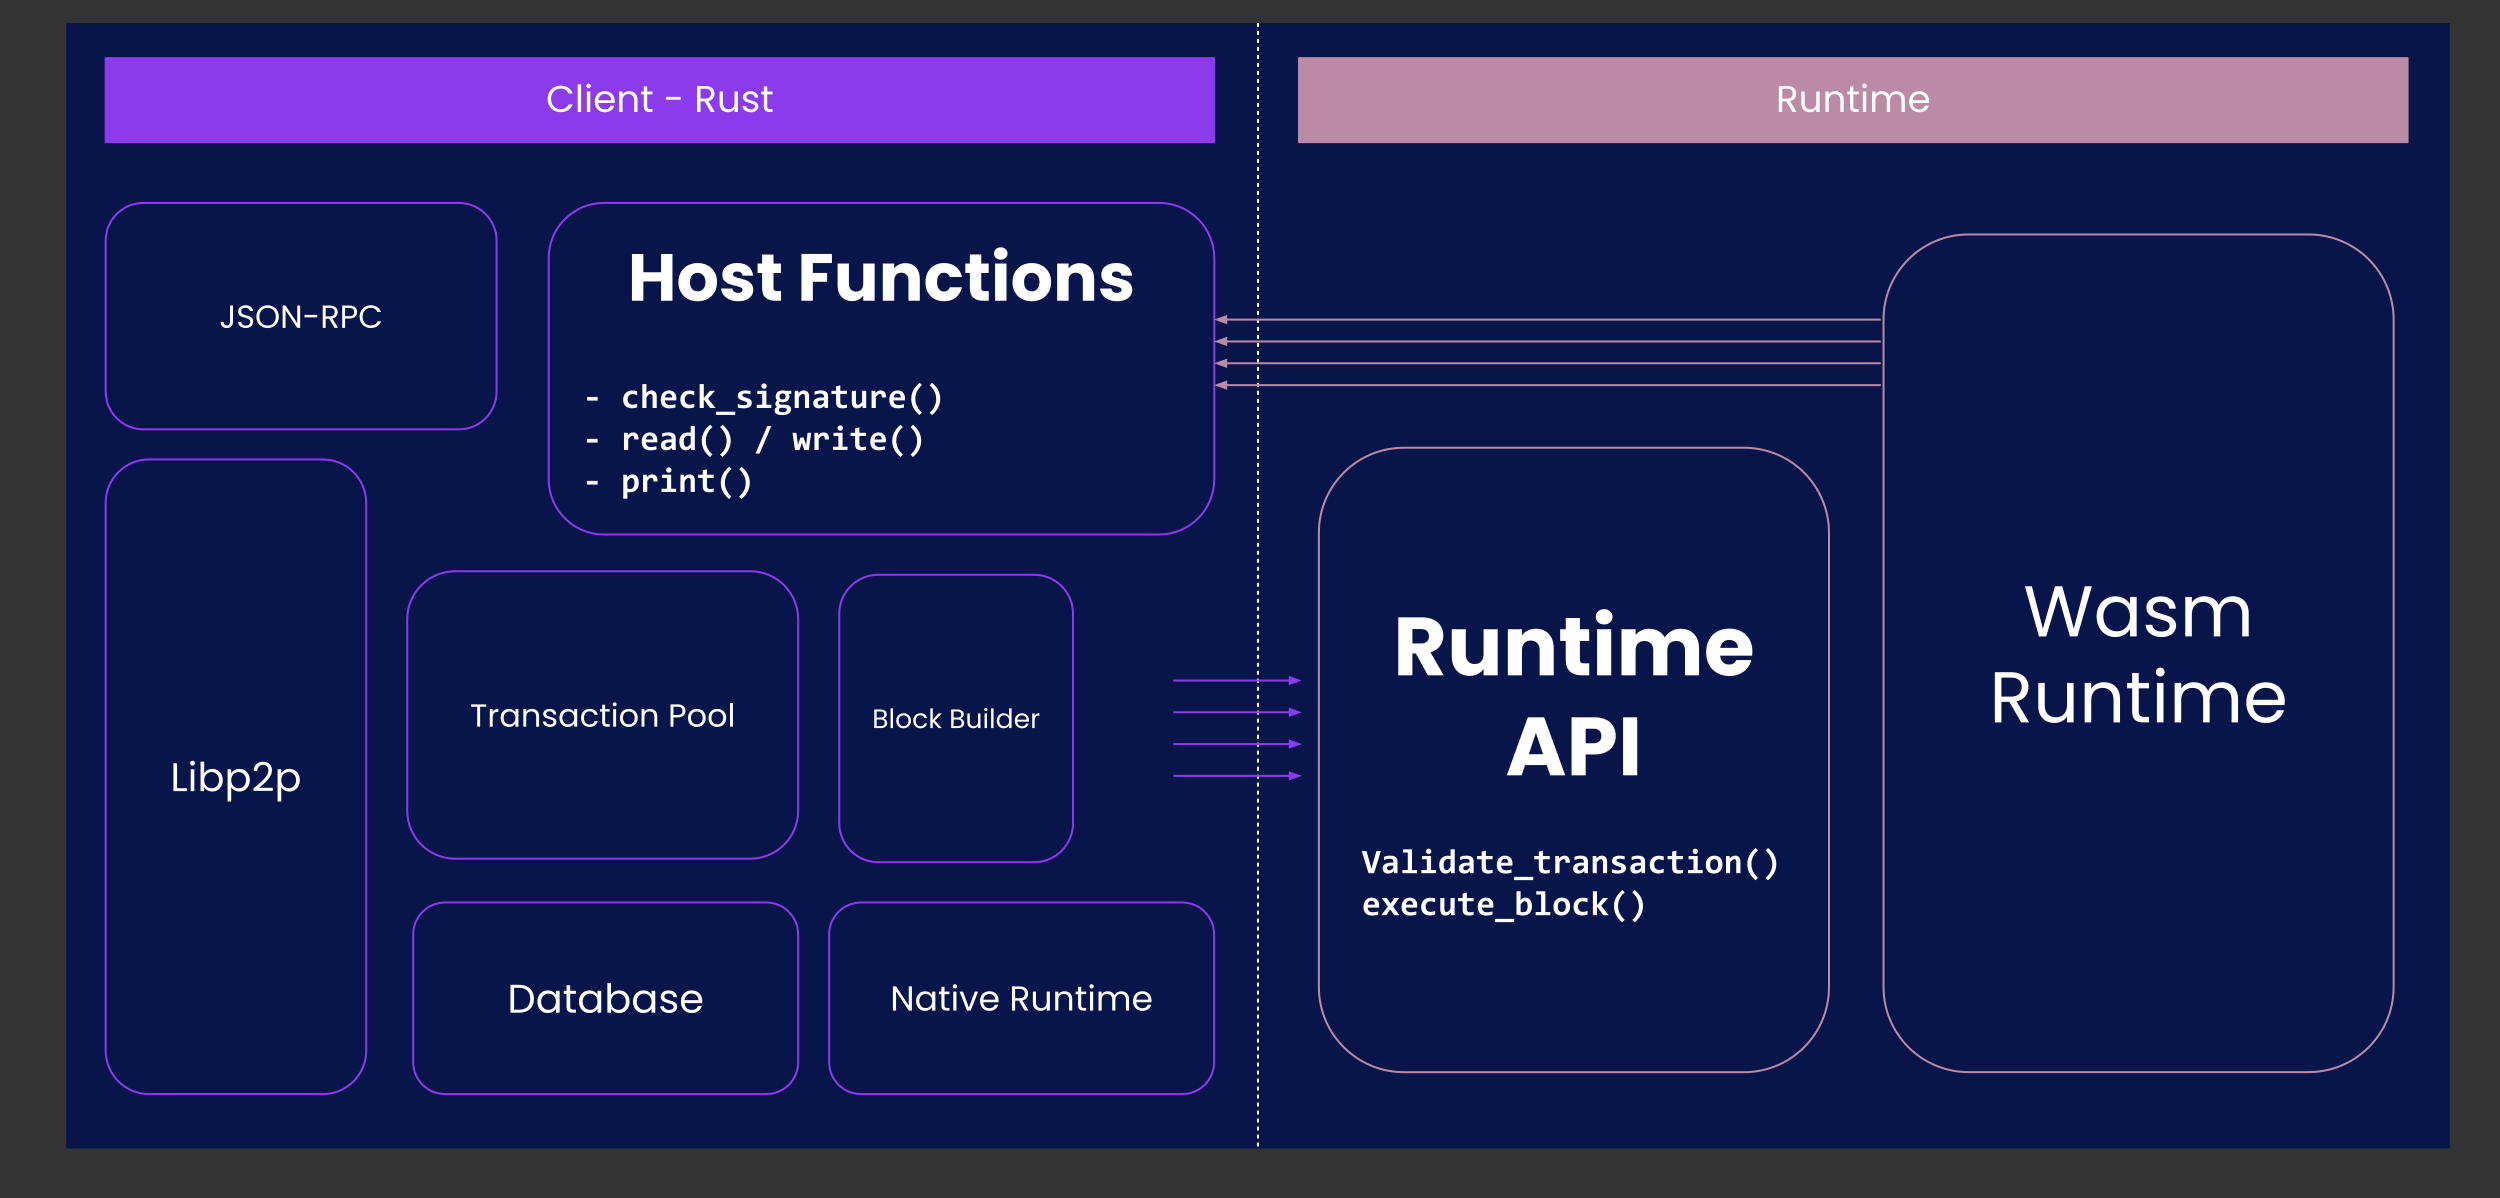 <svg version="1.1" viewBox="0.0 0.0 1250.488 599.252" fill="none" stroke="none" stroke-linecap="square" stroke-miterlimit="10" xmlns:xlink="http://www.w3.org/1999/xlink" xmlns="http://www.w3.org/2000/svg"><rect x="0.0" y="0.0" width="1250.488" height="599.252" fill="#333333" stroke="none"/><clipPath id="p.0"><path d="m0 0l1250.488 0l0 599.252l-1250.488 0l0 -599.252z" clip-rule="nonzero"/></clipPath><g clip-path="url(#p.0)"><path fill="#000000" fill-opacity="0.0" d="m0 0l1250.488 0l0 599.252l-1250.488 0z" fill-rule="evenodd"/><path fill="#07154b" d="m33.619 11.99l1191.244 0l0 561.984l-1191.244 0z" fill-rule="evenodd"/><path stroke="#07154b" stroke-width="1.0" stroke-linejoin="round" stroke-linecap="butt" d="m33.619 11.99l1191.244 0l0 561.984l-1191.244 0z" fill-rule="evenodd"/><path fill="#000000" fill-opacity="0.0" d="m629.241 11.99l0 561.984" fill-rule="evenodd"/><path stroke="#ffffff" stroke-width="1.0" stroke-linejoin="round" stroke-linecap="butt" stroke-dasharray="1.0,3.0" d="m629.241 11.99l0 561.984" fill-rule="evenodd"/><path fill="#8d3aed" d="m52.85 29.081l554.488 0l0 42.016l-554.488 0z" fill-rule="evenodd"/><path stroke="#8d3aed" stroke-width="1.0" stroke-linejoin="round" stroke-linecap="butt" d="m52.85 29.081l554.488 0l0 42.016l-554.488 0z" fill-rule="evenodd"/><path fill="#ffffff" d="m273.924 49.486q0 -1.891 0.859 -3.406q0.859 -1.531 2.344 -2.391q1.484 -0.859 3.297 -0.859q2.125 0 3.703 1.031q1.594 1.016 2.328 2.906l-2.047 0q-0.531 -1.172 -1.547 -1.797q-1.016 -0.641 -2.438 -0.641q-1.359 0 -2.453 0.641q-1.078 0.625 -1.703 1.797q-0.609 1.156 -0.609 2.719q0 1.547 0.609 2.719q0.625 1.172 1.703 1.812q1.094 0.625 2.453 0.625q1.422 0 2.438 -0.625q1.016 -0.625 1.547 -1.797l2.047 0q-0.734 1.859 -2.328 2.875q-1.578 1.016 -3.703 1.016q-1.812 0 -3.297 -0.844q-1.484 -0.844 -2.344 -2.359q-0.859 -1.516 -0.859 -3.422zm16.746 -7.297l0 13.812l-1.703 0l0 -13.812l1.703 0zm3.761 1.922q-0.484 0 -0.828 -0.328q-0.328 -0.344 -0.328 -0.828q0 -0.484 0.328 -0.812q0.344 -0.344 0.828 -0.344q0.469 0 0.797 0.344q0.328 0.328 0.328 0.812q0 0.484 -0.328 0.828q-0.328 0.328 -0.797 0.328zm0.828 1.672l0 10.219l-1.703 0l0 -10.219l1.703 0zm12.214 4.719q0 0.484 -0.062 1.016l-8.172 0q0.094 1.516 1.031 2.375q0.953 0.844 2.297 0.844q1.094 0 1.828 -0.516q0.75 -0.516 1.047 -1.375l1.828 0q-0.406 1.484 -1.641 2.406q-1.234 0.922 -3.062 0.922q-1.453 0 -2.609 -0.656q-1.141 -0.656 -1.797 -1.859q-0.656 -1.203 -0.656 -2.781q0 -1.594 0.641 -2.781q0.641 -1.203 1.781 -1.844q1.141 -0.641 2.641 -0.641q1.453 0 2.562 0.641q1.125 0.625 1.734 1.734q0.609 1.109 0.609 2.516zm-1.75 -0.359q0 -0.969 -0.438 -1.672q-0.422 -0.703 -1.172 -1.062q-0.734 -0.359 -1.625 -0.359q-1.281 0 -2.188 0.828q-0.906 0.812 -1.031 2.266l6.453 0zm8.973 -4.547q1.859 0 3.016 1.125q1.156 1.125 1.156 3.25l0 6.031l-1.672 0l0 -5.781q0 -1.531 -0.766 -2.344q-0.766 -0.812 -2.094 -0.812q-1.344 0 -2.141 0.844q-0.781 0.844 -0.781 2.438l0 5.656l-1.703 0l0 -10.219l1.703 0l0 1.453q0.5 -0.781 1.359 -1.203q0.875 -0.438 1.922 -0.438zm9.018 1.578l0 6.031q0 0.75 0.312 1.062q0.328 0.297 1.109 0.297l1.25 0l0 1.438l-1.531 0q-1.406 0 -2.125 -0.656q-0.703 -0.656 -0.703 -2.141l0 -6.031l-1.328 0l0 -1.391l1.328 0l0 -2.578l1.688 0l0 2.578l2.672 0l0 1.391l-2.672 0zm16.803 1.266l0 1.438l-7.438 0l0 -1.438l7.438 0zm15.011 7.562l-3.094 -5.312l-2.047 0l0 5.312l-1.703 0l0 -13.0l4.203 0q1.469 0 2.484 0.5q1.016 0.5 1.516 1.359q0.516 0.859 0.516 1.969q0 1.344 -0.781 2.375q-0.781 1.016 -2.328 1.344l3.266 5.453l-2.031 0zm-5.141 -6.672l2.5 0q1.375 0 2.062 -0.688q0.688 -0.688 0.688 -1.812q0 -1.156 -0.688 -1.797q-0.672 -0.641 -2.062 -0.641l-2.5 0l0 4.938zm18.702 -3.547l0 10.219l-1.688 0l0 -1.516q-0.484 0.781 -1.359 1.234q-0.875 0.438 -1.906 0.438q-1.203 0 -2.156 -0.5q-0.953 -0.5 -1.5 -1.484q-0.547 -0.984 -0.547 -2.406l0 -5.984l1.672 0l0 5.766q0 1.5 0.766 2.312q0.766 0.812 2.094 0.812q1.359 0 2.141 -0.828q0.797 -0.844 0.797 -2.453l0 -5.609l1.688 0zm6.503 10.391q-1.188 0 -2.125 -0.406q-0.922 -0.406 -1.469 -1.125q-0.531 -0.719 -0.594 -1.641l1.75 0q0.078 0.766 0.719 1.25q0.656 0.484 1.688 0.484q0.969 0 1.531 -0.422q0.562 -0.438 0.562 -1.094q0 -0.672 -0.594 -1.0q-0.594 -0.328 -1.844 -0.641q-1.141 -0.297 -1.859 -0.594q-0.719 -0.312 -1.234 -0.922q-0.516 -0.609 -0.516 -1.594q0 -0.797 0.469 -1.438q0.469 -0.656 1.328 -1.031q0.859 -0.391 1.953 -0.391q1.703 0 2.75 0.859q1.047 0.859 1.109 2.344l-1.688 0q-0.062 -0.797 -0.656 -1.281q-0.578 -0.484 -1.562 -0.484q-0.922 0 -1.469 0.391q-0.531 0.391 -0.531 1.031q0 0.5 0.328 0.828q0.328 0.328 0.812 0.531q0.5 0.188 1.375 0.422q1.109 0.297 1.797 0.594q0.688 0.281 1.172 0.859q0.5 0.578 0.516 1.516q0 0.844 -0.469 1.516q-0.453 0.672 -1.312 1.062q-0.844 0.375 -1.938 0.375zm8.176 -9.0l0 6.031q0 0.75 0.312 1.062q0.328 0.297 1.109 0.297l1.25 0l0 1.438l-1.531 0q-1.406 0 -2.125 -0.656q-0.703 -0.656 -0.703 -2.141l0 -6.031l-1.328 0l0 -1.391l1.328 0l0 -2.578l1.688 0l0 2.578l2.672 0l0 1.391l-2.672 0z" fill-rule="nonzero"/><path fill="#bb8ba6" d="m649.776 29.081l554.488 0l0 42.016l-554.488 0z" fill-rule="evenodd"/><path stroke="#bb8ba6" stroke-width="1.0" stroke-linejoin="round" stroke-linecap="butt" d="m649.776 29.081l554.488 0l0 42.016l-554.488 0z" fill-rule="evenodd"/><path fill="#ffffff" d="m896.608 56.001l-3.094 -5.312l-2.047 0l0 5.312l-1.703 0l0 -13.0l4.203 0q1.469 0 2.484 0.5q1.016 0.5 1.516 1.359q0.516 0.859 0.516 1.969q0 1.344 -0.781 2.375q-0.781 1.016 -2.328 1.344l3.266 5.453l-2.031 0zm-5.141 -6.672l2.5 0q1.375 0 2.062 -0.688q0.688 -0.688 0.688 -1.812q0 -1.156 -0.688 -1.797q-0.672 -0.641 -2.062 -0.641l-2.5 0l0 4.938zm18.702 -3.547l0 10.219l-1.688 0l0 -1.516q-0.484 0.781 -1.359 1.234q-0.875 0.438 -1.906 0.438q-1.203 0 -2.156 -0.5q-0.953 -0.5 -1.5 -1.484q-0.547 -0.984 -0.547 -2.406l0 -5.984l1.672 0l0 5.766q0 1.5 0.766 2.312q0.766 0.812 2.094 0.812q1.359 0 2.141 -0.828q0.797 -0.844 0.797 -2.453l0 -5.609l1.688 0zm7.862 -0.188q1.859 0 3.016 1.125q1.156 1.125 1.156 3.25l0 6.031l-1.672 0l0 -5.781q0 -1.531 -0.766 -2.344q-0.766 -0.812 -2.094 -0.812q-1.344 0 -2.141 0.844q-0.781 0.844 -0.781 2.438l0 5.656l-1.703 0l0 -10.219l1.703 0l0 1.453q0.5 -0.781 1.359 -1.203q0.875 -0.438 1.922 -0.438zm9.018 1.578l0 6.031q0 0.75 0.312 1.062q0.328 0.297 1.109 0.297l1.25 0l0 1.438l-1.531 0q-1.406 0 -2.125 -0.656q-0.703 -0.656 -0.703 -2.141l0 -6.031l-1.328 0l0 -1.391l1.328 0l0 -2.578l1.688 0l0 2.578l2.672 0l0 1.391l-2.672 0zm5.603 -3.062q-0.484 0 -0.828 -0.328q-0.328 -0.344 -0.328 -0.828q0 -0.484 0.328 -0.812q0.344 -0.344 0.828 -0.344q0.469 0 0.797 0.344q0.328 0.328 0.328 0.812q0 0.484 -0.328 0.828q-0.328 0.328 -0.797 0.328zm0.828 1.672l0 10.219l-1.703 0l0 -10.219l1.703 0zm15.183 -0.188q1.188 0 2.125 0.5q0.938 0.484 1.469 1.484q0.547 0.984 0.547 2.391l0 6.031l-1.688 0l0 -5.781q0 -1.531 -0.75 -2.344q-0.75 -0.812 -2.047 -0.812q-1.312 0 -2.109 0.859q-0.781 0.844 -0.781 2.438l0 5.641l-1.672 0l0 -5.781q0 -1.531 -0.766 -2.344q-0.75 -0.812 -2.031 -0.812q-1.328 0 -2.109 0.859q-0.781 0.844 -0.781 2.438l0 5.641l-1.703 0l0 -10.219l1.703 0l0 1.469q0.5 -0.797 1.344 -1.219q0.844 -0.438 1.875 -0.438q1.297 0 2.281 0.578q0.984 0.578 1.469 1.688q0.438 -1.078 1.422 -1.672q0.984 -0.594 2.203 -0.594zm16.247 4.906q0 0.484 -0.062 1.016l-8.172 0q0.094 1.516 1.031 2.375q0.953 0.844 2.297 0.844q1.094 0 1.828 -0.516q0.75 -0.516 1.047 -1.375l1.828 0q-0.406 1.484 -1.641 2.406q-1.234 0.922 -3.062 0.922q-1.453 0 -2.609 -0.656q-1.141 -0.656 -1.797 -1.859q-0.656 -1.203 -0.656 -2.781q0 -1.594 0.641 -2.781q0.641 -1.203 1.781 -1.844q1.141 -0.641 2.641 -0.641q1.453 0 2.562 0.641q1.125 0.625 1.734 1.734q0.609 1.109 0.609 2.516zm-1.75 -0.359q0 -0.969 -0.438 -1.672q-0.422 -0.703 -1.172 -1.062q-0.734 -0.359 -1.625 -0.359q-1.281 0 -2.188 0.828q-0.906 0.812 -1.031 2.266l6.453 0z" fill-rule="nonzero"/><path fill="#000000" fill-opacity="0.0" d="m52.85 120.374l0 0c0 -10.425 8.452 -18.877 18.877 -18.877l157.774 0c5.007 0 9.808 1.989 13.348 5.529c3.54 3.54 5.529 8.342 5.529 13.348l0 75.506c0 10.425 -8.452 18.877 -18.877 18.877l-157.774 0c-10.425 0 -18.877 -8.452 -18.877 -18.877z" fill-rule="evenodd"/><path stroke="#8d3aed" stroke-width="1.0" stroke-linejoin="round" stroke-linecap="butt" d="m52.85 120.374l0 0c0 -10.425 8.452 -18.877 18.877 -18.877l157.774 0c5.007 0 9.808 1.989 13.348 5.529c3.54 3.54 5.529 8.342 5.529 13.348l0 75.506c0 10.425 -8.452 18.877 -18.877 18.877l-157.774 0c-10.425 0 -18.877 -8.452 -18.877 -18.877z" fill-rule="evenodd"/><path fill="#ffffff" d="m116.53 152.831l0 8.25q0 1.375 -0.844 2.203q-0.844 0.812 -2.234 0.812q-1.406 0 -2.266 -0.828q-0.844 -0.844 -0.844 -2.312l1.453 0q0.016 0.828 0.422 1.344q0.406 0.5 1.234 0.5q0.812 0 1.203 -0.484q0.406 -0.484 0.406 -1.234l0 -8.25l1.469 0zm6.402 11.266q-1.109 0 -1.984 -0.391q-0.859 -0.391 -1.359 -1.078q-0.5 -0.703 -0.516 -1.609l1.562 0q0.078 0.781 0.641 1.312q0.578 0.531 1.656 0.531q1.047 0 1.641 -0.516q0.609 -0.516 0.609 -1.328q0 -0.641 -0.359 -1.047q-0.359 -0.406 -0.891 -0.609q-0.516 -0.203 -1.406 -0.453q-1.109 -0.281 -1.781 -0.562q-0.656 -0.297 -1.141 -0.906q-0.469 -0.625 -0.469 -1.656q0 -0.922 0.469 -1.625q0.469 -0.703 1.297 -1.078q0.844 -0.391 1.938 -0.391q1.562 0 2.562 0.781q1.0 0.781 1.141 2.078l-1.609 0q-0.078 -0.641 -0.672 -1.125q-0.594 -0.484 -1.562 -0.484q-0.922 0 -1.5 0.469q-0.562 0.469 -0.562 1.328q0 0.609 0.344 1.0q0.344 0.375 0.844 0.578q0.5 0.188 1.422 0.453q1.094 0.297 1.766 0.594q0.672 0.297 1.156 0.922q0.484 0.609 0.484 1.656q0 0.828 -0.438 1.547q-0.438 0.719 -1.281 1.172q-0.844 0.438 -2.0 0.438zm10.908 0q-1.547 0 -2.828 -0.719q-1.281 -0.734 -2.031 -2.031q-0.734 -1.312 -0.734 -2.938q0 -1.641 0.734 -2.938q0.75 -1.312 2.031 -2.031q1.281 -0.734 2.828 -0.734q1.578 0 2.859 0.734q1.281 0.719 2.016 2.016q0.734 1.297 0.734 2.953q0 1.641 -0.734 2.938q-0.734 1.297 -2.016 2.031q-1.281 0.719 -2.859 0.719zm0 -1.266q1.172 0 2.109 -0.531q0.938 -0.547 1.469 -1.547q0.547 -1.016 0.547 -2.344q0 -1.344 -0.547 -2.344q-0.531 -1.0 -1.469 -1.547q-0.922 -0.547 -2.109 -0.547q-1.172 0 -2.109 0.547q-0.922 0.547 -1.469 1.547q-0.531 1.0 -0.531 2.344q0 1.328 0.531 2.344q0.547 1.0 1.484 1.547q0.938 0.531 2.094 0.531zm16.295 1.156l-1.453 0l-5.859 -8.875l0 8.875l-1.453 0l0 -11.172l1.453 0l5.859 8.875l0 -8.875l1.453 0l0 11.172zm8.561 -6.484l0 1.234l-6.375 0l0 -1.234l6.375 0zm8.613 6.484l-2.656 -4.562l-1.766 0l0 4.562l-1.453 0l0 -11.156l3.594 0q1.266 0 2.141 0.438q0.875 0.438 1.297 1.172q0.438 0.734 0.438 1.672q0 1.156 -0.672 2.047q-0.656 0.875 -1.984 1.156l2.797 4.672l-1.734 0zm-4.422 -5.734l2.141 0q1.188 0 1.781 -0.578q0.594 -0.578 0.594 -1.562q0 -0.984 -0.594 -1.531q-0.578 -0.547 -1.781 -0.547l-2.141 0l0 4.219zm15.728 -2.156q0 1.391 -0.953 2.312q-0.953 0.922 -2.906 0.922l-2.141 0l0 4.656l-1.453 0l0 -11.156l3.594 0q1.891 0 2.875 0.922q0.984 0.906 0.984 2.344zm-3.859 2.031q1.219 0 1.797 -0.516q0.578 -0.531 0.578 -1.516q0 -2.062 -2.375 -2.062l-2.141 0l0 4.094l2.141 0zm5.123 0.281q0 -1.641 0.734 -2.938q0.734 -1.312 2.0 -2.047q1.281 -0.734 2.828 -0.734q1.828 0 3.188 0.891q1.359 0.875 1.984 2.484l-1.734 0q-0.469 -1.0 -1.344 -1.547q-0.875 -0.547 -2.094 -0.547q-1.156 0 -2.094 0.547q-0.922 0.547 -1.453 1.547q-0.531 1.0 -0.531 2.344q0 1.328 0.531 2.328q0.531 1.0 1.453 1.547q0.938 0.531 2.094 0.531q1.219 0 2.094 -0.531q0.875 -0.531 1.344 -1.547l1.734 0q-0.625 1.609 -1.984 2.484q-1.359 0.859 -3.188 0.859q-1.547 0 -2.828 -0.719q-1.266 -0.734 -2.0 -2.031q-0.734 -1.297 -0.734 -2.922z" fill-rule="nonzero"/><path fill="#000000" fill-opacity="0.0" d="m52.85 251.532l0 0c0 -11.997 9.725 -21.722 21.722 -21.722l86.886 0l0 0c5.761 0 11.286 2.289 15.36 6.362c4.074 4.074 6.362 9.599 6.362 15.36l0 274.004c0 11.997 -9.725 21.722 -21.722 21.722l-86.886 0c-11.997 0 -21.722 -9.725 -21.722 -21.722z" fill-rule="evenodd"/><path stroke="#8d3aed" stroke-width="1.0" stroke-linejoin="round" stroke-linecap="butt" d="m52.85 251.532l0 0c0 -11.997 9.725 -21.722 21.722 -21.722l86.886 0l0 0c5.761 0 11.286 2.289 15.36 6.362c4.074 4.074 6.362 9.599 6.362 15.36l0 274.004c0 11.997 -9.725 21.722 -21.722 21.722l-86.886 0c-11.997 0 -21.722 -9.725 -21.722 -21.722z" fill-rule="evenodd"/><path fill="#ffffff" d="m88.565 394.25l4.875 0l0 1.484l-6.688 0l0 -13.938l1.812 0l0 12.453zm7.765 -11.25q-0.531 0 -0.891 -0.359q-0.359 -0.359 -0.359 -0.891q0 -0.516 0.359 -0.875q0.359 -0.359 0.891 -0.359q0.5 0 0.844 0.359q0.359 0.359 0.359 0.875q0 0.531 -0.359 0.891q-0.344 0.359 -0.844 0.359zm0.875 1.781l0 10.953l-1.812 0l0 -10.953l1.812 0zm4.92 2.031q0.562 -0.984 1.641 -1.594q1.078 -0.625 2.453 -0.625q1.484 0 2.656 0.703q1.188 0.703 1.859 1.969q0.688 1.266 0.688 2.953q0 1.656 -0.688 2.953q-0.672 1.297 -1.859 2.031q-1.188 0.719 -2.656 0.719q-1.406 0 -2.484 -0.625q-1.062 -0.625 -1.609 -1.578l0 2.016l-1.812 0l0 -14.797l1.812 0l0 5.875zm7.438 3.406q0 -1.25 -0.5 -2.156q-0.5 -0.922 -1.359 -1.406q-0.844 -0.484 -1.859 -0.484q-1.0 0 -1.859 0.5q-0.844 0.484 -1.359 1.422q-0.5 0.922 -0.5 2.141q0 1.234 0.5 2.172q0.516 0.922 1.359 1.422q0.859 0.484 1.859 0.484q1.016 0 1.859 -0.484q0.859 -0.5 1.359 -1.422q0.5 -0.938 0.5 -2.188zm6.082 -3.422q0.547 -0.938 1.609 -1.562q1.078 -0.641 2.484 -0.641q1.469 0 2.656 0.703q1.188 0.703 1.859 1.969q0.688 1.266 0.688 2.953q0 1.656 -0.688 2.953q-0.672 1.297 -1.859 2.031q-1.188 0.719 -2.656 0.719q-1.391 0 -2.469 -0.625q-1.062 -0.641 -1.625 -1.578l0 7.219l-1.812 0l0 -16.156l1.812 0l0 2.016zm7.438 3.422q0 -1.25 -0.5 -2.156q-0.5 -0.922 -1.359 -1.406q-0.844 -0.484 -1.859 -0.484q-1.0 0 -1.859 0.5q-0.844 0.484 -1.359 1.422q-0.5 0.922 -0.5 2.141q0 1.234 0.5 2.172q0.516 0.922 1.359 1.422q0.859 0.484 1.859 0.484q1.016 0 1.859 -0.484q0.859 -0.5 1.359 -1.422q0.5 -0.938 0.5 -2.188zm3.739 4.062q2.547 -2.047 3.984 -3.359q1.438 -1.312 2.422 -2.734q1.0 -1.438 1.0 -2.812q0 -1.297 -0.641 -2.047q-0.625 -0.75 -2.016 -0.75q-1.359 0 -2.109 0.859q-0.75 0.844 -0.812 2.25l-1.766 0q0.078 -2.234 1.359 -3.453q1.281 -1.219 3.297 -1.219q2.062 0 3.266 1.141q1.219 1.141 1.219 3.141q0 1.656 -1.0 3.234q-0.984 1.562 -2.25 2.75q-1.25 1.188 -3.203 2.766l6.875 0l0 1.531l-9.625 0l0 -1.297zm13.844 -7.484q0.547 -0.938 1.609 -1.562q1.078 -0.641 2.484 -0.641q1.469 0 2.656 0.703q1.188 0.703 1.859 1.969q0.688 1.266 0.688 2.953q0 1.656 -0.688 2.953q-0.672 1.297 -1.859 2.031q-1.188 0.719 -2.656 0.719q-1.391 0 -2.469 -0.625q-1.062 -0.641 -1.625 -1.578l0 7.219l-1.812 0l0 -16.156l1.812 0l0 2.016zm7.438 3.422q0 -1.25 -0.5 -2.156q-0.5 -0.922 -1.359 -1.406q-0.844 -0.484 -1.859 -0.484q-1.0 0 -1.859 0.5q-0.844 0.484 -1.359 1.422q-0.5 0.922 -0.5 2.141q0 1.234 0.5 2.172q0.516 0.922 1.359 1.422q0.859 0.484 1.859 0.484q1.016 0 1.859 -0.484q0.859 -0.5 1.359 -1.422q0.5 -0.938 0.5 -2.188z" fill-rule="nonzero"/><path fill="#000000" fill-opacity="0.0" d="m206.679 467.395l0 0c0 -8.822 7.152 -15.974 15.974 -15.974l160.619 0c4.237 0 8.3 1.683 11.295 4.679c2.996 2.996 4.679 7.059 4.679 11.295l0 63.894c0 8.822 -7.152 15.974 -15.974 15.974l-160.619 0l0 0c-8.822 0 -15.974 -7.152 -15.974 -15.974z" fill-rule="evenodd"/><path stroke="#8d3aed" stroke-width="1.0" stroke-linejoin="round" stroke-linecap="butt" d="m206.679 467.395l0 0c0 -8.822 7.152 -15.974 15.974 -15.974l160.619 0c4.237 0 8.3 1.683 11.295 4.679c2.996 2.996 4.679 7.059 4.679 11.295l0 63.894c0 8.822 -7.152 15.974 -15.974 15.974l-160.619 0l0 0c-8.822 0 -15.974 -7.152 -15.974 -15.974z" fill-rule="evenodd"/><path fill="#ffffff" d="m259.667 492.605q2.281 0 3.953 0.859q1.672 0.844 2.562 2.422q0.891 1.578 0.891 3.719q0 2.141 -0.891 3.719q-0.891 1.562 -2.562 2.391q-1.672 0.828 -3.953 0.828l-4.328 0l0 -13.938l4.328 0zm0 12.438q2.703 0 4.125 -1.422q1.422 -1.438 1.422 -4.016q0 -2.609 -1.438 -4.062q-1.422 -1.453 -4.109 -1.453l-2.516 0l0 10.953l2.516 0zm9.124 -4.016q0 -1.688 0.672 -2.953q0.688 -1.266 1.875 -1.969q1.188 -0.703 2.656 -0.703q1.438 0 2.5 0.625q1.062 0.609 1.578 1.562l0 -2.0l1.844 0l0 10.953l-1.844 0l0 -2.047q-0.547 0.969 -1.625 1.609q-1.062 0.625 -2.469 0.625q-1.469 0 -2.656 -0.719q-1.172 -0.734 -1.859 -2.031q-0.672 -1.297 -0.672 -2.953zm9.281 0.016q0 -1.234 -0.5 -2.156q-0.5 -0.922 -1.359 -1.406q-0.844 -0.5 -1.859 -0.5q-1.016 0 -1.859 0.484q-0.844 0.484 -1.344 1.406q-0.5 0.906 -0.5 2.156q0 1.25 0.5 2.188q0.5 0.922 1.344 1.422q0.844 0.484 1.859 0.484q1.016 0 1.859 -0.484q0.859 -0.5 1.359 -1.422q0.5 -0.938 0.5 -2.172zm7.145 -3.953l0 6.453q0 0.797 0.328 1.125q0.344 0.328 1.188 0.328l1.344 0l0 1.547l-1.641 0q-1.531 0 -2.297 -0.703q-0.75 -0.703 -0.75 -2.297l0 -6.453l-1.422 0l0 -1.5l1.422 0l0 -2.766l1.828 0l0 2.766l2.859 0l0 1.5l-2.859 0zm4.374 3.938q0 -1.688 0.672 -2.953q0.688 -1.266 1.875 -1.969q1.188 -0.703 2.656 -0.703q1.438 0 2.5 0.625q1.062 0.609 1.578 1.562l0 -2.0l1.844 0l0 10.953l-1.844 0l0 -2.047q-0.547 0.969 -1.625 1.609q-1.062 0.625 -2.469 0.625q-1.469 0 -2.656 -0.719q-1.172 -0.734 -1.859 -2.031q-0.672 -1.297 -0.672 -2.953zm9.281 0.016q0 -1.234 -0.5 -2.156q-0.5 -0.922 -1.359 -1.406q-0.844 -0.5 -1.859 -0.5q-1.016 0 -1.859 0.484q-0.844 0.484 -1.344 1.406q-0.5 0.906 -0.5 2.156q0 1.25 0.5 2.188q0.5 0.922 1.344 1.422q0.844 0.484 1.859 0.484q1.016 0 1.859 -0.484q0.859 -0.5 1.359 -1.422q0.5 -0.938 0.5 -2.172zm6.739 -3.422q0.562 -0.984 1.641 -1.594q1.078 -0.625 2.453 -0.625q1.484 0 2.656 0.703q1.188 0.703 1.859 1.969q0.688 1.266 0.688 2.953q0 1.656 -0.688 2.953q-0.672 1.297 -1.859 2.031q-1.188 0.719 -2.656 0.719q-1.406 0 -2.484 -0.625q-1.062 -0.625 -1.609 -1.578l0 2.016l-1.812 0l0 -14.797l1.812 0l0 5.875zm7.438 3.406q0 -1.25 -0.5 -2.156q-0.5 -0.922 -1.359 -1.406q-0.844 -0.484 -1.859 -0.484q-1.0 0 -1.859 0.5q-0.844 0.484 -1.359 1.422q-0.5 0.922 -0.5 2.141q0 1.234 0.5 2.172q0.516 0.922 1.359 1.422q0.859 0.484 1.859 0.484q1.016 0 1.859 -0.484q0.859 -0.5 1.359 -1.422q0.5 -0.938 0.5 -2.188zm3.582 0q0 -1.688 0.672 -2.953q0.688 -1.266 1.875 -1.969q1.188 -0.703 2.656 -0.703q1.438 0 2.5 0.625q1.062 0.609 1.578 1.562l0 -2.0l1.844 0l0 10.953l-1.844 0l0 -2.047q-0.547 0.969 -1.625 1.609q-1.062 0.625 -2.469 0.625q-1.469 0 -2.656 -0.719q-1.172 -0.734 -1.859 -2.031q-0.672 -1.297 -0.672 -2.953zm9.281 0.016q0 -1.234 -0.5 -2.156q-0.5 -0.922 -1.359 -1.406q-0.844 -0.5 -1.859 -0.5q-1.016 0 -1.859 0.484q-0.844 0.484 -1.344 1.406q-0.5 0.906 -0.5 2.156q0 1.25 0.5 2.188q0.5 0.922 1.344 1.422q0.844 0.484 1.859 0.484q1.016 0 1.859 -0.484q0.859 -0.5 1.359 -1.422q0.5 -0.938 0.5 -2.172zm8.801 5.688q-1.266 0 -2.266 -0.438q-1.0 -0.438 -1.578 -1.203q-0.578 -0.766 -0.641 -1.766l1.875 0q0.094 0.812 0.781 1.344q0.688 0.516 1.812 0.516q1.031 0 1.625 -0.453q0.609 -0.469 0.609 -1.172q0 -0.719 -0.641 -1.062q-0.641 -0.359 -1.984 -0.688q-1.219 -0.328 -1.984 -0.656q-0.766 -0.328 -1.328 -0.969q-0.547 -0.656 -0.547 -1.719q0 -0.844 0.5 -1.531q0.5 -0.703 1.422 -1.109q0.922 -0.422 2.109 -0.422q1.812 0 2.922 0.922q1.125 0.922 1.203 2.516l-1.812 0q-0.062 -0.859 -0.688 -1.375q-0.625 -0.516 -1.688 -0.516q-0.984 0 -1.562 0.422q-0.578 0.406 -0.578 1.094q0 0.531 0.344 0.891q0.359 0.344 0.875 0.562q0.531 0.203 1.484 0.469q1.172 0.312 1.906 0.625q0.75 0.312 1.281 0.938q0.531 0.609 0.547 1.609q0 0.906 -0.5 1.625q-0.5 0.719 -1.422 1.141q-0.906 0.406 -2.078 0.406zm16.565 -6.094q0 0.531 -0.062 1.109l-8.766 0q0.094 1.609 1.109 2.531q1.016 0.906 2.453 0.906q1.172 0 1.969 -0.547q0.797 -0.547 1.109 -1.469l1.953 0q-0.438 1.578 -1.766 2.578q-1.312 0.984 -3.266 0.984q-1.562 0 -2.797 -0.703q-1.219 -0.703 -1.922 -1.984q-0.703 -1.297 -0.703 -3.0q0 -1.703 0.672 -2.984q0.688 -1.281 1.922 -1.969q1.234 -0.688 2.828 -0.688q1.562 0 2.75 0.688q1.203 0.672 1.859 1.859q0.656 1.188 0.656 2.688zm-1.891 -0.375q0 -1.031 -0.469 -1.781q-0.453 -0.75 -1.25 -1.141q-0.781 -0.391 -1.734 -0.391q-1.391 0 -2.359 0.875q-0.969 0.875 -1.109 2.438l6.922 0z" fill-rule="nonzero"/><path fill="#000000" fill-opacity="0.0" d="m203.71 309.696l0 0c0 -13.235 10.729 -23.964 23.964 -23.964l147.6 0c6.356 0 12.451 2.525 16.945 7.019c4.494 4.494 7.019 10.589 7.019 16.945l0 95.852c0 13.235 -10.729 23.964 -23.964 23.964l-147.6 0c-13.235 0 -23.964 -10.729 -23.964 -23.964z" fill-rule="evenodd"/><path stroke="#8d3aed" stroke-width="1.0" stroke-linejoin="round" stroke-linecap="butt" d="m203.71 309.696l0 0c0 -13.235 10.729 -23.964 23.964 -23.964l147.6 0c6.356 0 12.451 2.525 16.945 7.019c4.494 4.494 7.019 10.589 7.019 16.945l0 95.852c0 13.235 -10.729 23.964 -23.964 23.964l-147.6 0c-13.235 0 -23.964 -10.729 -23.964 -23.964z" fill-rule="evenodd"/><path fill="#ffffff" d="m243.192 352.326l0 1.188l-3.031 0l0 9.969l-1.469 0l0 -9.969l-3.047 0l0 -1.188l7.547 0zm3.25 3.812q0.391 -0.75 1.094 -1.156q0.719 -0.422 1.734 -0.422l0 1.5l-0.375 0q-2.453 0 -2.453 2.656l0 4.766l-1.453 0l0 -8.766l1.453 0l0 1.422zm3.968 2.922q0 -1.344 0.547 -2.359q0.547 -1.016 1.5 -1.562q0.953 -0.562 2.109 -0.562q1.156 0 2 0.5q0.859 0.484 1.266 1.234l0 -1.594l1.469 0l0 8.766l-1.469 0l0 -1.625q-0.422 0.766 -1.281 1.266q-0.859 0.5 -2 0.5q-1.172 0 -2.109 -0.578q-0.938 -0.578 -1.484 -1.609q-0.547 -1.047 -0.547 -2.375zm7.422 0.016q0 -0.984 -0.406 -1.719q-0.391 -0.734 -1.078 -1.125q-0.672 -0.391 -1.484 -0.391q-0.828 0 -1.5 0.391q-0.672 0.375 -1.078 1.109q-0.391 0.734 -0.391 1.719q0 1.016 0.391 1.766q0.406 0.734 1.078 1.125q0.672 0.391 1.5 0.391q0.812 0 1.484 -0.391q0.688 -0.391 1.078 -1.125q0.406 -0.75 0.406 -1.75zm8.207 -4.516q1.609 0 2.594 0.969q1.0 0.969 1.0 2.781l0 5.172l-1.453 0l0 -4.953q0 -1.312 -0.656 -2.0q-0.641 -0.703 -1.781 -0.703q-1.156 0 -1.844 0.719q-0.672 0.719 -0.672 2.094l0 4.844l-1.453 0l0 -8.766l1.453 0l0 1.25q0.438 -0.672 1.172 -1.031q0.75 -0.375 1.641 -0.375zm9.084 9.062q-1.016 0 -1.812 -0.344q-0.797 -0.344 -1.266 -0.953q-0.469 -0.625 -0.516 -1.422l1.5 0q0.062 0.656 0.609 1.078q0.562 0.406 1.453 0.406q0.844 0 1.312 -0.359q0.484 -0.375 0.484 -0.938q0 -0.562 -0.516 -0.844q-0.5 -0.281 -1.578 -0.562q-0.969 -0.25 -1.594 -0.516q-0.609 -0.266 -1.062 -0.781q-0.438 -0.516 -0.438 -1.375q0 -0.672 0.406 -1.219q0.406 -0.562 1.141 -0.891q0.734 -0.328 1.672 -0.328q1.453 0 2.344 0.734q0.906 0.734 0.969 2.016l-1.453 0q-0.047 -0.688 -0.562 -1.109q-0.5 -0.422 -1.344 -0.422q-0.781 0 -1.25 0.344q-0.453 0.328 -0.453 0.875q0 0.438 0.266 0.719q0.281 0.281 0.703 0.453q0.438 0.156 1.188 0.375q0.938 0.25 1.531 0.5q0.594 0.25 1.016 0.75q0.422 0.484 0.438 1.281q0 0.734 -0.406 1.312q-0.391 0.562 -1.125 0.891q-0.719 0.328 -1.656 0.328zm4.696 -4.562q0 -1.344 0.547 -2.359q0.547 -1.016 1.5 -1.562q0.953 -0.562 2.109 -0.562q1.156 0 2.0 0.5q0.859 0.484 1.266 1.234l0 -1.594l1.469 0l0 8.766l-1.469 0l0 -1.625q-0.422 0.766 -1.281 1.266q-0.859 0.5 -2.0 0.5q-1.172 0 -2.109 -0.578q-0.938 -0.578 -1.484 -1.609q-0.547 -1.047 -0.547 -2.375zm7.422 0.016q0 -0.984 -0.406 -1.719q-0.391 -0.734 -1.078 -1.125q-0.672 -0.391 -1.484 -0.391q-0.828 0 -1.5 0.391q-0.672 0.375 -1.078 1.109q-0.391 0.734 -0.391 1.719q0 1.016 0.391 1.766q0.406 0.734 1.078 1.125q0.672 0.391 1.5 0.391q0.812 0 1.484 -0.391q0.688 -0.391 1.078 -1.125q0.406 -0.75 0.406 -1.75zm3.394 0q0 -1.359 0.547 -2.375q0.547 -1.016 1.516 -1.562q0.969 -0.562 2.203 -0.562q1.625 0 2.672 0.781q1.047 0.781 1.391 2.172l-1.578 0q-0.219 -0.797 -0.875 -1.266q-0.641 -0.469 -1.609 -0.469q-1.234 0 -2.016 0.859q-0.766 0.859 -0.766 2.422q0 1.594 0.766 2.453q0.781 0.859 2.016 0.859q0.969 0 1.609 -0.438q0.641 -0.453 0.875 -1.281l1.578 0q-0.359 1.344 -1.422 2.156q-1.047 0.797 -2.641 0.797q-1.234 0 -2.203 -0.547q-0.969 -0.562 -1.516 -1.594q-0.547 -1.031 -0.547 -2.406zm12.04 -3.156l0 5.156q0 0.641 0.266 0.906q0.266 0.266 0.938 0.266l1.078 0l0 1.234l-1.312 0q-1.219 0 -1.828 -0.562q-0.609 -0.562 -0.609 -1.844l0 -5.156l-1.125 0l0 -1.203l1.125 0l0 -2.203l1.469 0l0 2.203l2.281 0l0 1.203l-2.281 0zm4.793 -2.625q-0.422 0 -0.719 -0.281q-0.281 -0.297 -0.281 -0.719q0 -0.406 0.281 -0.688q0.297 -0.297 0.719 -0.297q0.406 0 0.672 0.297q0.281 0.281 0.281 0.688q0 0.422 -0.281 0.719q-0.266 0.281 -0.672 0.281zm0.703 1.422l0 8.766l-1.453 0l0 -8.766l1.453 0zm6.311 8.906q-1.234 0 -2.234 -0.547q-1.0 -0.562 -1.578 -1.594q-0.562 -1.047 -0.562 -2.406q0 -1.344 0.578 -2.375q0.594 -1.031 1.594 -1.578q1.016 -0.547 2.266 -0.547q1.25 0 2.25 0.547q1.016 0.547 1.594 1.578q0.578 1.016 0.578 2.375q0 1.359 -0.594 2.406q-0.594 1.031 -1.625 1.594q-1.031 0.547 -2.266 0.547zm0 -1.281q0.781 0 1.469 -0.359q0.688 -0.375 1.109 -1.109q0.422 -0.734 0.422 -1.797q0 -1.047 -0.422 -1.781q-0.406 -0.734 -1.078 -1.094q-0.672 -0.359 -1.453 -0.359q-0.812 0 -1.484 0.359q-0.656 0.359 -1.062 1.094q-0.391 0.734 -0.391 1.781q0 1.078 0.391 1.812q0.391 0.734 1.047 1.094q0.656 0.359 1.453 0.359zm10.678 -7.781q1.609 0 2.594 0.969q1.0 0.969 1.0 2.781l0 5.172l-1.453 0l0 -4.953q0 -1.312 -0.656 -2.0q-0.641 -0.703 -1.781 -0.703q-1.156 0 -1.844 0.719q-0.672 0.719 -0.672 2.094l0 4.844l-1.453 0l0 -8.766l1.453 0l0 1.25q0.438 -0.672 1.172 -1.031q0.75 -0.375 1.641 -0.375zm17.7 1.031q0 1.391 -0.953 2.312q-0.953 0.922 -2.906 0.922l-2.141 0l0 4.656l-1.453 0l0 -11.156l3.594 0q1.891 0 2.875 0.922q0.984 0.906 0.984 2.344zm-3.859 2.031q1.219 0 1.797 -0.516q0.578 -0.531 0.578 -1.516q0 -2.062 -2.375 -2.062l-2.141 0l0 4.094l2.141 0zm9.498 6.0q-1.234 0 -2.234 -0.547q-1.0 -0.562 -1.578 -1.594q-0.562 -1.047 -0.562 -2.406q0 -1.344 0.578 -2.375q0.594 -1.031 1.594 -1.578q1.016 -0.547 2.266 -0.547q1.25 0 2.25 0.547q1.016 0.547 1.594 1.578q0.578 1.016 0.578 2.375q0 1.359 -0.594 2.406q-0.594 1.031 -1.625 1.594q-1.031 0.547 -2.266 0.547zm0 -1.281q0.781 0 1.469 -0.359q0.688 -0.375 1.109 -1.109q0.422 -0.734 0.422 -1.797q0 -1.047 -0.422 -1.781q-0.406 -0.734 -1.078 -1.094q-0.672 -0.359 -1.453 -0.359q-0.812 0 -1.484 0.359q-0.656 0.359 -1.062 1.094q-0.391 0.734 -0.391 1.781q0 1.078 0.391 1.812q0.391 0.734 1.047 1.094q0.656 0.359 1.453 0.359zm10.24 1.281q-1.234 0 -2.234 -0.547q-1.0 -0.562 -1.578 -1.594q-0.562 -1.047 -0.562 -2.406q0 -1.344 0.578 -2.375q0.594 -1.031 1.594 -1.578q1.016 -0.547 2.266 -0.547q1.25 0 2.25 0.547q1.016 0.547 1.594 1.578q0.578 1.016 0.578 2.375q0 1.359 -0.594 2.406q-0.594 1.031 -1.625 1.594q-1.031 0.547 -2.266 0.547zm0 -1.281q0.781 0 1.469 -0.359q0.688 -0.375 1.109 -1.109q0.422 -0.734 0.422 -1.797q0 -1.047 -0.422 -1.781q-0.406 -0.734 -1.078 -1.094q-0.672 -0.359 -1.453 -0.359q-0.812 0 -1.484 0.359q-0.656 0.359 -1.062 1.094q-0.391 0.734 -0.391 1.781q0 1.078 0.391 1.812q0.391 0.734 1.047 1.094q0.656 0.359 1.453 0.359zm7.865 -10.703l0 11.844l-1.453 0l0 -11.844l1.453 0z" fill-rule="nonzero"/><path fill="#000000" fill-opacity="0.0" d="m942.137 159.799l0 0c0 -23.486 19.039 -42.526 42.526 -42.526l170.098 0l0 0c11.278 0 22.095 4.48 30.07 12.456c7.975 7.975 12.456 18.792 12.456 30.07l0 333.941c0 23.486 -19.039 42.526 -42.526 42.526l-170.098 0c-23.486 0 -42.526 -19.039 -42.526 -42.526z" fill-rule="evenodd"/><path stroke="#bb8ba6" stroke-width="1.0" stroke-linejoin="round" stroke-linecap="butt" d="m942.137 159.799l0 0c0 -23.486 19.039 -42.526 42.526 -42.526l170.098 0l0 0c11.278 0 22.095 4.48 30.07 12.456c7.975 7.975 12.456 18.792 12.456 30.07l0 333.941c0 23.486 -19.039 42.526 -42.526 42.526l-170.098 0c-23.486 0 -42.526 -19.039 -42.526 -42.526z" fill-rule="evenodd"/><path fill="#ffffff" d="m1046.352 293.236l-7.281 25.094l-3.672 0l-5.828 -20.203l-6.047 20.203l-3.641 0.031l-7.016 -25.125l3.484 0l5.484 21.281l6.047 -21.281l3.672 0l5.75 21.203l5.516 -21.203l3.531 0zm2.37 15.156q0 -3.016 1.219 -5.297q1.234 -2.297 3.375 -3.547q2.141 -1.266 4.766 -1.266q2.594 0 4.5 1.125q1.906 1.109 2.844 2.797l0 -3.609l3.312 0l0 19.734l-3.312 0l0 -3.672q-0.969 1.734 -2.906 2.875q-1.922 1.125 -4.469 1.125q-2.625 0 -4.75 -1.297q-2.125 -1.297 -3.359 -3.641q-1.219 -2.344 -1.219 -5.328zm16.703 0.031q0 -2.219 -0.906 -3.875q-0.891 -1.656 -2.422 -2.531q-1.531 -0.891 -3.359 -0.891q-1.844 0 -3.359 0.859q-1.5 0.859 -2.406 2.516q-0.906 1.656 -0.906 3.891q0 2.266 0.906 3.953q0.906 1.672 2.406 2.547q1.516 0.875 3.359 0.875q1.828 0 3.359 -0.875q1.531 -0.875 2.422 -2.547q0.906 -1.688 0.906 -3.922zm15.836 10.234q-2.266 0 -4.062 -0.766q-1.797 -0.781 -2.844 -2.172q-1.047 -1.391 -1.156 -3.188l3.391 0q0.141 1.484 1.375 2.422q1.25 0.922 3.266 0.922q1.875 0 2.953 -0.828q1.078 -0.828 1.078 -2.078q0 -1.297 -1.156 -1.922q-1.141 -0.641 -3.562 -1.25q-2.188 -0.578 -3.578 -1.172q-1.391 -0.594 -2.375 -1.766q-0.984 -1.172 -0.984 -3.078q0 -1.516 0.891 -2.766q0.906 -1.266 2.562 -2.0q1.656 -0.734 3.781 -0.734q3.266 0 5.281 1.656q2.016 1.656 2.172 4.531l-3.281 0q-0.109 -1.547 -1.25 -2.484q-1.125 -0.938 -3.031 -0.938q-1.766 0 -2.812 0.766q-1.047 0.75 -1.047 1.969q0 0.969 0.625 1.609q0.641 0.625 1.594 1.0q0.953 0.375 2.641 0.844q2.125 0.578 3.453 1.141q1.344 0.562 2.297 1.688q0.953 1.109 0.984 2.906q0 1.609 -0.906 2.906q-0.891 1.297 -2.531 2.047q-1.641 0.734 -3.766 0.734zm35.542 -20.422q2.297 0 4.094 0.953q1.812 0.953 2.844 2.875q1.047 1.906 1.047 4.641l0 11.625l-3.234 0l0 -11.156q0 -2.953 -1.469 -4.516q-1.453 -1.578 -3.938 -1.578q-2.547 0 -4.062 1.641q-1.516 1.641 -1.516 4.734l0 10.875l-3.234 0l0 -11.156q0 -2.953 -1.469 -4.516q-1.453 -1.578 -3.938 -1.578q-2.547 0 -4.062 1.641q-1.516 1.641 -1.516 4.734l0 10.875l-3.281 0l0 -19.734l3.281 0l0 2.844q0.969 -1.547 2.609 -2.375q1.641 -0.828 3.625 -0.828q2.484 0 4.391 1.125q1.906 1.109 2.844 3.266q0.828 -2.078 2.734 -3.234q1.906 -1.156 4.25 -1.156z" fill-rule="nonzero"/><path fill="#ffffff" d="m1011.032 361.33l-5.969 -10.266l-3.969 0l0 10.266l-3.281 0l0 -25.094l8.109 0q2.844 0 4.797 0.984q1.969 0.969 2.938 2.625q0.969 1.641 0.969 3.766q0 2.594 -1.5 4.578q-1.484 1.984 -4.469 2.625l6.297 10.516l-3.922 0zm-9.938 -12.891l4.828 0q2.656 0 3.984 -1.312q1.344 -1.312 1.344 -3.516q0 -2.219 -1.312 -3.438q-1.312 -1.234 -4.016 -1.234l-4.828 0l0 9.5zm36.107 -6.844l0 19.734l-3.281 0l0 -2.922q-0.922 1.516 -2.609 2.359q-1.672 0.844 -3.688 0.844q-2.297 0 -4.141 -0.953q-1.828 -0.953 -2.891 -2.859q-1.062 -1.906 -1.062 -4.641l0 -11.562l3.234 0l0 11.125q0 2.922 1.469 4.484q1.484 1.562 4.047 1.562q2.625 0 4.125 -1.609q1.516 -1.625 1.516 -4.719l0 -10.844l3.281 0zm15.165 -0.359q3.594 0 5.828 2.188q2.234 2.172 2.234 6.281l0 11.625l-3.25 0l0 -11.156q0 -2.953 -1.484 -4.516q-1.469 -1.578 -4.016 -1.578q-2.594 0 -4.125 1.625q-1.531 1.625 -1.531 4.719l0 10.906l-3.281 0l0 -19.734l3.281 0l0 2.812q0.969 -1.516 2.641 -2.344q1.688 -0.828 3.703 -0.828zm17.415 3.062l0 11.625q0 1.453 0.609 2.047q0.609 0.594 2.125 0.594l2.422 0l0 2.766l-2.953 0q-2.734 0 -4.109 -1.25q-1.375 -1.266 -1.375 -4.156l0 -11.625l-2.547 0l0 -2.703l2.547 0l0 -4.969l3.281 0l0 4.969l5.156 0l0 2.703l-5.156 0zm10.807 -5.906q-0.938 0 -1.594 -0.641q-0.641 -0.656 -0.641 -1.578q0 -0.938 0.641 -1.578q0.656 -0.656 1.594 -0.656q0.891 0 1.516 0.656q0.641 0.641 0.641 1.578q0 0.922 -0.641 1.578q-0.625 0.641 -1.516 0.641zm1.578 3.203l0 19.734l-3.281 0l0 -19.734l3.281 0zm29.309 -0.359q2.297 0 4.094 0.953q1.812 0.953 2.844 2.875q1.047 1.906 1.047 4.641l0 11.625l-3.234 0l0 -11.156q0 -2.953 -1.469 -4.516q-1.453 -1.578 -3.938 -1.578q-2.547 0 -4.062 1.641q-1.516 1.641 -1.516 4.734l0 10.875l-3.234 0l0 -11.156q0 -2.953 -1.469 -4.516q-1.453 -1.578 -3.938 -1.578q-2.547 0 -4.062 1.641q-1.516 1.641 -1.516 4.734l0 10.875l-3.281 0l0 -19.734l3.281 0l0 2.844q0.969 -1.547 2.609 -2.375q1.641 -0.828 3.625 -0.828q2.484 0 4.391 1.125q1.906 1.109 2.844 3.266q0.828 -2.078 2.734 -3.234q1.906 -1.156 4.25 -1.156zm31.346 9.469q0 0.938 -0.109 1.984l-15.766 0q0.188 2.922 2.0 4.562q1.828 1.625 4.406 1.625q2.125 0 3.547 -0.984q1.422 -0.984 2.0 -2.641l3.531 0q-0.797 2.844 -3.172 4.625q-2.375 1.781 -5.906 1.781q-2.797 0 -5.016 -1.266q-2.219 -1.266 -3.484 -3.578q-1.25 -2.328 -1.25 -5.391q0 -3.047 1.219 -5.344q1.234 -2.312 3.438 -3.547q2.219 -1.25 5.094 -1.25q2.812 0 4.969 1.219q2.172 1.219 3.328 3.375q1.172 2.141 1.172 4.828zm-3.375 -0.672q0 -1.875 -0.828 -3.219q-0.828 -1.359 -2.25 -2.062q-1.422 -0.703 -3.156 -0.703q-2.484 0 -4.234 1.594q-1.734 1.578 -1.984 4.391l12.453 0z" fill-rule="nonzero"/><path fill="#000000" fill-opacity="0.0" d="m274.444 129.14l0 0c0 -15.267 12.376 -27.644 27.644 -27.644l277.658 0c7.332 0 14.363 2.912 19.547 8.097c5.184 5.184 8.097 12.215 8.097 19.547l0 110.571c0 15.267 -12.376 27.644 -27.644 27.644l-277.658 0c-15.267 0 -27.644 -12.376 -27.644 -27.644z" fill-rule="evenodd"/><path stroke="#8d3aed" stroke-width="1.0" stroke-linejoin="round" stroke-linecap="butt" d="m274.444 129.14l0 0c0 -15.267 12.376 -27.644 27.644 -27.644l277.658 0c7.332 0 14.363 2.912 19.547 8.097c5.184 5.184 8.097 12.215 8.097 19.547l0 110.571c0 15.267 -12.376 27.644 -27.644 27.644l-277.658 0c-15.267 0 -27.644 -12.376 -27.644 -27.644z" fill-rule="evenodd"/><path fill="#ffffff" d="m336.364 127.035l0 23.391l-5.703 0l0 -9.625l-8.859 0l0 9.625l-5.703 0l0 -23.391l5.703 0l0 9.156l8.859 0l0 -9.156l5.703 0zm12.566 23.656q-2.734 0 -4.922 -1.156q-2.172 -1.172 -3.422 -3.344q-1.25 -2.172 -1.25 -5.062q0 -2.875 1.266 -5.047q1.266 -2.188 3.453 -3.344q2.203 -1.172 4.938 -1.172q2.734 0 4.938 1.172q2.203 1.156 3.469 3.344q1.266 2.172 1.266 5.047q0 2.859 -1.281 5.047q-1.281 2.188 -3.5 3.359q-2.219 1.156 -4.953 1.156zm0 -4.938q1.641 0 2.781 -1.188q1.156 -1.203 1.156 -3.438q0 -2.234 -1.125 -3.438q-1.109 -1.203 -2.75 -1.203q-1.656 0 -2.766 1.188q-1.094 1.188 -1.094 3.453q0 2.234 1.078 3.438q1.094 1.188 2.719 1.188zm20.324 4.938q-2.422 0 -4.328 -0.828q-1.891 -0.844 -3.0 -2.281q-1.094 -1.453 -1.234 -3.25l5.641 0q0.094 0.969 0.891 1.562q0.812 0.594 1.969 0.594q1.062 0 1.641 -0.406q0.594 -0.422 0.594 -1.094q0 -0.797 -0.844 -1.172q-0.828 -0.391 -2.688 -0.859q-2.0 -0.469 -3.344 -0.984q-1.328 -0.516 -2.297 -1.625q-0.953 -1.125 -0.953 -3.016q0 -1.609 0.875 -2.922q0.891 -1.312 2.594 -2.078q1.719 -0.766 4.094 -0.766q3.5 0 5.516 1.734q2.016 1.734 2.312 4.594l-5.266 0q-0.125 -0.969 -0.844 -1.531q-0.719 -0.562 -1.891 -0.562q-1.0 0 -1.531 0.391q-0.531 0.375 -0.531 1.031q0 0.812 0.844 1.219q0.859 0.391 2.656 0.781q2.062 0.531 3.359 1.062q1.312 0.516 2.281 1.672q0.984 1.141 1.016 3.062q0 1.641 -0.922 2.922q-0.906 1.281 -2.625 2.016q-1.719 0.734 -3.984 0.734zm21.41 -5.094l0 4.828l-2.906 0q-3.094 0 -4.828 -1.516q-1.734 -1.516 -1.734 -4.953l0 -7.391l-2.266 0l0 -4.734l2.266 0l0 -4.531l5.703 0l0 4.531l3.719 0l0 4.734l-3.719 0l0 7.453q0 0.844 0.391 1.219q0.406 0.359 1.328 0.359l2.047 0zm25.456 -18.563l0 4.563l-9.531 0l0 4.938l7.125 0l0 4.422l-7.125 0l0 9.469l-5.703 0l0 -23.391l15.234 0zm21.371 4.797l0 18.594l-5.703 0l0 -2.531q-0.875 1.234 -2.359 1.984q-1.484 0.75 -3.281 0.75q-2.125 0 -3.766 -0.953q-1.625 -0.953 -2.531 -2.75q-0.891 -1.797 -0.891 -4.234l0 -10.859l5.656 0l0 10.094q0 1.875 0.969 2.906q0.969 1.031 2.594 1.031q1.672 0 2.641 -1.031q0.969 -1.031 0.969 -2.906l0 -10.094l5.703 0zm15.416 -0.203q3.266 0 5.219 2.125q1.953 2.109 1.953 5.812l0 10.859l-5.672 0l0 -10.094q0 -1.875 -0.969 -2.906q-0.953 -1.031 -2.594 -1.031q-1.625 0 -2.594 1.031q-0.969 1.031 -0.969 2.906l0 10.094l-5.703 0l0 -18.594l5.703 0l0 2.469q0.859 -1.234 2.328 -1.953q1.469 -0.719 3.297 -0.719zm10.01 9.5q0 -2.906 1.172 -5.062q1.188 -2.172 3.297 -3.328q2.125 -1.172 4.859 -1.172q3.5 0 5.844 1.828q2.359 1.828 3.094 5.172l-6.078 0q-0.766 -2.141 -2.953 -2.141q-1.578 0 -2.516 1.219q-0.922 1.219 -0.922 3.484q0 2.266 0.922 3.484q0.938 1.219 2.516 1.219q2.188 0 2.953 -2.141l6.078 0q-0.734 3.266 -3.109 5.141q-2.359 1.859 -5.828 1.859q-2.734 0 -4.859 -1.156q-2.109 -1.172 -3.297 -3.344q-1.172 -2.172 -1.172 -5.062zm31.663 4.469l0 4.828l-2.906 0q-3.094 0 -4.828 -1.516q-1.734 -1.516 -1.734 -4.953l0 -7.391l-2.266 0l0 -4.734l2.266 0l0 -4.531l5.703 0l0 4.531l3.719 0l0 4.734l-3.719 0l0 7.453q0 0.844 0.391 1.219q0.406 0.359 1.328 0.359l2.047 0zm6.031 -15.703q-1.5 0 -2.453 -0.875q-0.953 -0.891 -0.953 -2.188q0 -1.328 0.953 -2.219q0.953 -0.891 2.453 -0.891q1.469 0 2.406 0.891q0.953 0.891 0.953 2.219q0 1.297 -0.953 2.188q-0.938 0.875 -2.406 0.875zm2.828 1.938l0 18.594l-5.703 0l0 -18.594l5.703 0zm12.597 18.859q-2.734 0 -4.922 -1.156q-2.172 -1.172 -3.422 -3.344q-1.25 -2.172 -1.25 -5.062q0 -2.875 1.266 -5.047q1.266 -2.188 3.453 -3.344q2.203 -1.172 4.938 -1.172q2.734 0 4.938 1.172q2.203 1.156 3.469 3.344q1.266 2.172 1.266 5.047q0 2.859 -1.281 5.047q-1.281 2.188 -3.5 3.359q-2.219 1.156 -4.953 1.156zm0 -4.938q1.641 0 2.781 -1.188q1.156 -1.203 1.156 -3.438q0 -2.234 -1.125 -3.438q-1.109 -1.203 -2.75 -1.203q-1.656 0 -2.766 1.188q-1.094 1.188 -1.094 3.453q0 2.234 1.078 3.438q1.094 1.188 2.719 1.188zm24.089 -14.125q3.266 0 5.219 2.125q1.953 2.109 1.953 5.812l0 10.859l-5.672 0l0 -10.094q0 -1.875 -0.969 -2.906q-0.953 -1.031 -2.594 -1.031q-1.625 0 -2.594 1.031q-0.969 1.031 -0.969 2.906l0 10.094l-5.703 0l0 -18.594l5.703 0l0 2.469q0.859 -1.234 2.328 -1.953q1.469 -0.719 3.297 -0.719zm18.698 19.062q-2.422 0 -4.328 -0.828q-1.891 -0.844 -3.0 -2.281q-1.094 -1.453 -1.234 -3.25l5.641 0q0.094 0.969 0.891 1.562q0.812 0.594 1.969 0.594q1.062 0 1.641 -0.406q0.594 -0.422 0.594 -1.094q0 -0.797 -0.844 -1.172q-0.828 -0.391 -2.688 -0.859q-2.0 -0.469 -3.344 -0.984q-1.328 -0.516 -2.297 -1.625q-0.953 -1.125 -0.953 -3.016q0 -1.609 0.875 -2.922q0.891 -1.312 2.594 -2.078q1.719 -0.766 4.094 -0.766q3.5 0 5.516 1.734q2.016 1.734 2.312 4.594l-5.266 0q-0.125 -0.969 -0.844 -1.531q-0.719 -0.562 -1.891 -0.562q-1.0 0 -1.531 0.391q-0.531 0.375 -0.531 1.031q0 0.812 0.844 1.219q0.859 0.391 2.656 0.781q2.062 0.531 3.359 1.062q1.312 0.516 2.281 1.672q0.984 1.141 1.016 3.062q0 1.641 -0.922 2.922q-0.906 1.281 -2.625 2.016q-1.719 0.734 -3.984 0.734z" fill-rule="nonzero"/><path fill="#ffffff" d="m293.665 200.379l0 -1.844l5.266 0l0 1.844l-5.266 0zm25.054 3.359q-0.609 0.25 -1.266 0.359q-0.641 0.125 -1.344 0.125q-1.031 0 -1.844 -0.281q-0.812 -0.281 -1.391 -0.828q-0.562 -0.547 -0.859 -1.359q-0.297 -0.812 -0.297 -1.891q0 -1.031 0.328 -1.859q0.328 -0.844 0.922 -1.438q0.594 -0.594 1.422 -0.906q0.828 -0.328 1.859 -0.328q0.828 0 1.391 0.094q0.578 0.094 1.047 0.219l0 2.016q-0.531 -0.266 -1.141 -0.406q-0.609 -0.156 -1.172 -0.156q-0.562 0 -1.031 0.203q-0.453 0.188 -0.766 0.547q-0.312 0.344 -0.484 0.844q-0.156 0.484 -0.156 1.078q0 0.609 0.172 1.109q0.188 0.484 0.5 0.828q0.328 0.344 0.781 0.531q0.469 0.172 1.031 0.172q0.266 0 0.562 -0.031q0.297 -0.031 0.594 -0.109q0.312 -0.078 0.594 -0.172q0.297 -0.094 0.547 -0.203l0 1.844zm7.699 0.328l0 -5.594q0 -1.422 -1.047 -1.422q-0.516 0 -1.0 0.422q-0.469 0.422 -1.016 1.156l0 5.438l-2.062 0l0 -11.953l2.062 0l0 2.938l-0.094 1.562q0.266 -0.312 0.531 -0.562q0.266 -0.25 0.578 -0.422q0.312 -0.172 0.672 -0.25q0.375 -0.094 0.812 -0.094q0.656 0 1.141 0.219q0.5 0.219 0.828 0.609q0.328 0.391 0.5 0.953q0.172 0.547 0.172 1.234l0 5.766l-2.078 0zm11.902 -4.953q0 0.203 -0.016 0.547q-0.016 0.344 -0.047 0.625l-5.641 0q0 0.578 0.172 1.016q0.172 0.422 0.484 0.719q0.312 0.281 0.75 0.438q0.453 0.156 1.0 0.156q0.625 0 1.328 -0.094q0.719 -0.109 1.5 -0.328l0 1.641q-0.328 0.094 -0.719 0.172q-0.391 0.078 -0.797 0.141q-0.406 0.062 -0.828 0.078q-0.406 0.031 -0.797 0.031q-0.984 0 -1.766 -0.266q-0.781 -0.281 -1.328 -0.828q-0.531 -0.547 -0.828 -1.344q-0.281 -0.812 -0.281 -1.875q0 -1.047 0.281 -1.906q0.297 -0.859 0.812 -1.469q0.531 -0.609 1.281 -0.938q0.75 -0.344 1.672 -0.344q0.922 0 1.609 0.281q0.703 0.281 1.172 0.797q0.484 0.5 0.734 1.203q0.25 0.703 0.25 1.547zm-2.109 -0.297q0.016 -0.516 -0.125 -0.891q-0.141 -0.375 -0.375 -0.609q-0.219 -0.25 -0.531 -0.375q-0.312 -0.125 -0.672 -0.125q-0.766 0 -1.266 0.531q-0.5 0.516 -0.594 1.469l3.562 0zm11.09 4.922q-0.609 0.25 -1.266 0.359q-0.641 0.125 -1.344 0.125q-1.031 0 -1.844 -0.281q-0.812 -0.281 -1.391 -0.828q-0.562 -0.547 -0.859 -1.359q-0.297 -0.812 -0.297 -1.891q0 -1.031 0.328 -1.859q0.328 -0.844 0.922 -1.438q0.594 -0.594 1.422 -0.906q0.828 -0.328 1.859 -0.328q0.828 0 1.391 0.094q0.578 0.094 1.047 0.219l0 2.016q-0.531 -0.266 -1.141 -0.406q-0.609 -0.156 -1.172 -0.156q-0.562 0 -1.031 0.203q-0.453 0.188 -0.766 0.547q-0.312 0.344 -0.484 0.844q-0.156 0.484 -0.156 1.078q0 0.609 0.172 1.109q0.188 0.484 0.5 0.828q0.328 0.344 0.781 0.531q0.469 0.172 1.031 0.172q0.266 0 0.562 -0.031q0.297 -0.031 0.594 -0.109q0.312 -0.078 0.594 -0.172q0.297 -0.094 0.547 -0.203l0 1.844zm7.902 0.328l-3.172 -4.297l0 4.297l-2.062 0l0 -11.953l2.062 0l0 7.0l3.0 -3.641l2.578 0l-3.484 3.922l3.781 4.672l-2.703 0zm3.027 3.469l0 -1.625l9.531 0l0 1.625l-9.531 0zm17.793 -6.0q0 0.734 -0.328 1.266q-0.328 0.516 -0.859 0.844q-0.531 0.328 -1.219 0.469q-0.688 0.141 -1.391 0.141q-0.953 0 -1.719 -0.094q-0.75 -0.078 -1.438 -0.25l0 -1.859q0.797 0.328 1.594 0.484q0.797 0.141 1.5 0.141q0.812 0 1.203 -0.25q0.406 -0.266 0.406 -0.672q0 -0.203 -0.094 -0.359q-0.078 -0.156 -0.312 -0.297q-0.234 -0.156 -0.656 -0.312q-0.422 -0.156 -1.109 -0.359q-0.625 -0.172 -1.109 -0.391q-0.469 -0.234 -0.781 -0.531q-0.312 -0.312 -0.484 -0.703q-0.156 -0.406 -0.156 -0.953q0 -0.531 0.234 -0.984q0.25 -0.469 0.719 -0.812q0.469 -0.359 1.172 -0.562q0.703 -0.203 1.641 -0.203q0.812 0 1.438 0.094q0.625 0.078 1.109 0.172l0 1.688q-0.734 -0.234 -1.391 -0.328q-0.641 -0.109 -1.281 -0.109q-0.625 0 -1.016 0.234q-0.391 0.234 -0.391 0.641q0 0.188 0.078 0.344q0.078 0.156 0.297 0.297q0.234 0.141 0.625 0.297q0.406 0.156 1.078 0.344q0.734 0.203 1.234 0.453q0.516 0.234 0.828 0.547q0.312 0.297 0.438 0.688q0.141 0.391 0.141 0.891zm7.496 -8.422q0 0.281 -0.109 0.531q-0.094 0.25 -0.281 0.438q-0.172 0.172 -0.422 0.281q-0.25 0.094 -0.531 0.094q-0.281 0 -0.531 -0.094q-0.25 -0.109 -0.438 -0.281q-0.188 -0.188 -0.297 -0.438q-0.094 -0.25 -0.094 -0.531q0 -0.281 0.094 -0.516q0.109 -0.25 0.297 -0.438q0.188 -0.188 0.438 -0.281q0.25 -0.109 0.531 -0.109q0.281 0 0.531 0.109q0.25 0.094 0.422 0.281q0.188 0.188 0.281 0.438q0.109 0.234 0.109 0.516zm-2.281 3.969l-2.438 0l0 -1.609l4.547 0l0 6.984l2.484 0l0 1.609l-7.312 0l0 -1.609l2.719 0l0 -5.375zm13.199 -0.109q0.234 0.297 0.328 0.625q0.109 0.328 0.109 0.672q0 0.719 -0.25 1.266q-0.25 0.547 -0.703 0.922q-0.453 0.375 -1.094 0.562q-0.625 0.188 -1.391 0.188q-0.438 0 -0.828 -0.078q-0.375 -0.094 -0.578 -0.219q-0.141 0.141 -0.25 0.312q-0.094 0.172 -0.094 0.406q0 0.125 0.062 0.266q0.078 0.125 0.203 0.234q0.141 0.109 0.312 0.188q0.188 0.062 0.406 0.062l2.047 0.078q0.688 0.016 1.234 0.172q0.562 0.156 0.953 0.453q0.406 0.281 0.609 0.703q0.219 0.406 0.219 0.922q0 0.609 -0.266 1.141q-0.266 0.531 -0.812 0.922q-0.547 0.391 -1.359 0.609q-0.812 0.234 -1.891 0.234q-1.047 0 -1.797 -0.172q-0.734 -0.156 -1.219 -0.453q-0.484 -0.297 -0.719 -0.703q-0.219 -0.406 -0.219 -0.906q0 -0.281 0.078 -0.547q0.078 -0.25 0.219 -0.484q0.156 -0.234 0.391 -0.453q0.234 -0.219 0.547 -0.438q-0.422 -0.234 -0.641 -0.609q-0.203 -0.375 -0.203 -0.797q0 -0.281 0.062 -0.531q0.078 -0.25 0.203 -0.469q0.125 -0.234 0.281 -0.453q0.172 -0.219 0.344 -0.422q-0.312 -0.312 -0.531 -0.75q-0.203 -0.438 -0.203 -1.109q0 -0.719 0.25 -1.281q0.266 -0.562 0.719 -0.953q0.469 -0.391 1.094 -0.578q0.641 -0.203 1.375 -0.203q0.391 0 0.734 0.047q0.359 0.031 0.641 0.125l2.984 0l0 1.5l-1.359 0zm-4.859 8.234q0 0.5 0.5 0.734q0.5 0.234 1.406 0.234q0.594 0 0.984 -0.109q0.406 -0.109 0.656 -0.281q0.266 -0.172 0.375 -0.422q0.109 -0.234 0.109 -0.484q0 -0.234 -0.109 -0.391q-0.109 -0.156 -0.297 -0.266q-0.188 -0.094 -0.453 -0.156q-0.25 -0.047 -0.562 -0.062l-1.828 -0.031q-0.234 0.156 -0.391 0.312q-0.156 0.156 -0.25 0.297q-0.094 0.156 -0.125 0.297q-0.016 0.156 -0.016 0.328zm0.344 -6.891q0 0.688 0.391 1.094q0.406 0.391 1.125 0.391q0.391 0 0.672 -0.125q0.281 -0.125 0.469 -0.328q0.188 -0.219 0.281 -0.5q0.094 -0.281 0.094 -0.578q0 -0.719 -0.406 -1.125q-0.406 -0.406 -1.125 -0.406q-0.375 0 -0.672 0.125q-0.281 0.125 -0.469 0.344q-0.172 0.219 -0.266 0.516q-0.094 0.281 -0.094 0.594zm12.715 5.75l0 -5.594q0 -1.422 -1.047 -1.422q-0.516 0 -1.0 0.422q-0.469 0.422 -1.016 1.156l0 5.438l-2.062 0l0 -8.594l1.797 0l0.047 1.266q0.266 -0.328 0.547 -0.594q0.281 -0.281 0.609 -0.469q0.328 -0.188 0.703 -0.281q0.391 -0.109 0.859 -0.109q0.656 0 1.141 0.219q0.5 0.219 0.828 0.609q0.328 0.391 0.5 0.953q0.172 0.547 0.172 1.234l0 5.766l-2.078 0zm9.793 0l-0.047 -1.125q-0.266 0.281 -0.562 0.531q-0.297 0.234 -0.656 0.422q-0.359 0.172 -0.781 0.266q-0.406 0.094 -0.906 0.094q-0.672 0 -1.172 -0.188q-0.484 -0.188 -0.828 -0.531q-0.344 -0.359 -0.516 -0.844q-0.172 -0.5 -0.172 -1.094q0 -0.609 0.25 -1.125q0.266 -0.516 0.797 -0.875q0.531 -0.375 1.312 -0.578q0.797 -0.219 1.859 -0.219l1.125 0l0 -0.516q0 -0.344 -0.094 -0.609q-0.094 -0.266 -0.297 -0.438q-0.203 -0.188 -0.531 -0.281q-0.328 -0.109 -0.812 -0.109q-0.766 0 -1.516 0.172q-0.734 0.172 -1.422 0.484l0 -1.656q0.609 -0.25 1.422 -0.406q0.812 -0.156 1.688 -0.156q0.953 0 1.625 0.188q0.688 0.172 1.125 0.547q0.453 0.359 0.656 0.906q0.219 0.547 0.219 1.266l0 5.875l-1.766 0zm-0.297 -3.797l-1.25 0q-0.531 0 -0.906 0.109q-0.359 0.094 -0.594 0.281q-0.219 0.172 -0.328 0.406q-0.094 0.219 -0.094 0.484q0 0.531 0.328 0.812q0.344 0.266 0.922 0.266q0.438 0 0.906 -0.312q0.469 -0.312 1.016 -0.891l0 -1.156zm11.527 3.719q-0.562 0.125 -1.125 0.188q-0.562 0.078 -1.078 0.078q-0.844 0 -1.453 -0.172q-0.609 -0.172 -1.016 -0.531q-0.406 -0.375 -0.594 -0.938q-0.188 -0.562 -0.188 -1.344l0 -4.188l-2.312 0l0 -1.609l2.312 0l0 -2.203l2.109 -0.547l0 2.75l3.344 0l0 1.609l-3.344 0l0 4.047q0 0.734 0.328 1.109q0.344 0.375 1.141 0.375q0.516 0 1.0 -0.078q0.484 -0.094 0.875 -0.203l0 1.656zm4.48 -8.516l0 5.594q0 0.703 0.266 1.062q0.266 0.359 0.797 0.359q0.516 0 0.984 -0.422q0.484 -0.422 1.016 -1.156l0 -5.438l2.062 0l0 8.594l-1.781 0l-0.047 -1.266q-0.266 0.328 -0.547 0.609q-0.281 0.266 -0.609 0.453q-0.328 0.188 -0.719 0.281q-0.375 0.109 -0.844 0.109q-0.656 0 -1.156 -0.203q-0.484 -0.219 -0.828 -0.609q-0.328 -0.406 -0.5 -0.953q-0.156 -0.562 -0.156 -1.25l0 -5.766l2.062 0zm13.011 3.344q0.016 -0.484 -0.047 -0.812q-0.062 -0.344 -0.203 -0.562q-0.125 -0.234 -0.328 -0.328q-0.203 -0.109 -0.469 -0.109q-0.469 0 -0.953 0.391q-0.484 0.375 -1.062 1.234l0 5.438l-2.125 0l0 -8.594l1.875 0l0.078 1.25q0.219 -0.328 0.484 -0.594q0.266 -0.266 0.578 -0.453q0.328 -0.188 0.719 -0.281q0.406 -0.109 0.891 -0.109q0.641 0 1.141 0.234q0.516 0.219 0.859 0.656q0.344 0.438 0.5 1.109q0.172 0.656 0.141 1.531l-2.078 0zm11.496 0.297q0 0.203 -0.016 0.547q-0.016 0.344 -0.047 0.625l-5.641 0q0 0.578 0.172 1.016q0.172 0.422 0.484 0.719q0.312 0.281 0.75 0.438q0.453 0.156 1.0 0.156q0.625 0 1.328 -0.094q0.719 -0.109 1.5 -0.328l0 1.641q-0.328 0.094 -0.719 0.172q-0.391 0.078 -0.797 0.141q-0.406 0.062 -0.828 0.078q-0.406 0.031 -0.797 0.031q-0.984 0 -1.766 -0.266q-0.781 -0.281 -1.328 -0.828q-0.531 -0.547 -0.828 -1.344q-0.281 -0.812 -0.281 -1.875q0 -1.047 0.281 -1.906q0.297 -0.859 0.812 -1.469q0.531 -0.609 1.281 -0.938q0.75 -0.344 1.672 -0.344q0.922 0 1.609 0.281q0.703 0.281 1.172 0.797q0.484 0.5 0.734 1.203q0.25 0.703 0.25 1.547zm-2.109 -0.297q0.016 -0.516 -0.125 -0.891q-0.141 -0.375 -0.375 -0.609q-0.219 -0.25 -0.531 -0.375q-0.312 -0.125 -0.672 -0.125q-0.766 0 -1.266 0.531q-0.5 0.516 -0.594 1.469l3.562 0zm9.371 8.797q-2.047 -1.734 -3.078 -3.734q-1.031 -2.0 -1.031 -4.297q0 -1.281 0.297 -2.422q0.312 -1.156 0.859 -2.156q0.562 -1.016 1.328 -1.891q0.766 -0.891 1.688 -1.656l1.172 1.172q-1.656 1.484 -2.484 3.203q-0.828 1.719 -0.828 3.609q0 1.922 0.828 3.703q0.828 1.766 2.484 3.219l-1.234 1.25zm6.277 -16.156q2.078 1.719 3.094 3.719q1.016 2.0 1.016 4.312q0 1.281 -0.312 2.438q-0.297 1.141 -0.844 2.156q-0.547 1.016 -1.312 1.891q-0.766 0.891 -1.672 1.641l-1.188 -1.172q1.656 -1.484 2.484 -3.203q0.828 -1.734 0.828 -3.625q0 -1.906 -0.828 -3.688q-0.828 -1.781 -2.484 -3.25l1.219 -1.219z" fill-rule="nonzero"/><path fill="#ffffff" d="m293.665 221.379l0 -1.844l5.266 0l0 1.844l-5.266 0zm23.632 -1.562q0.016 -0.484 -0.047 -0.812q-0.062 -0.344 -0.203 -0.562q-0.125 -0.234 -0.328 -0.328q-0.203 -0.109 -0.469 -0.109q-0.469 0 -0.953 0.391q-0.484 0.375 -1.062 1.234l0 5.438l-2.125 0l0 -8.594l1.875 0l0.078 1.25q0.219 -0.328 0.484 -0.594q0.266 -0.266 0.578 -0.453q0.328 -0.188 0.719 -0.281q0.406 -0.109 0.891 -0.109q0.641 0 1.141 0.234q0.516 0.219 0.859 0.656q0.344 0.438 0.5 1.109q0.172 0.656 0.141 1.531l-2.078 0zm11.496 0.297q0 0.203 -0.016 0.547q-0.016 0.344 -0.047 0.625l-5.641 0q0 0.578 0.172 1.016q0.172 0.422 0.484 0.719q0.312 0.281 0.75 0.438q0.453 0.156 1.0 0.156q0.625 0 1.328 -0.094q0.719 -0.109 1.5 -0.328l0 1.641q-0.328 0.094 -0.719 0.172q-0.391 0.078 -0.797 0.141q-0.406 0.062 -0.828 0.078q-0.406 0.031 -0.797 0.031q-0.984 0 -1.766 -0.266q-0.781 -0.281 -1.328 -0.828q-0.531 -0.547 -0.828 -1.344q-0.281 -0.812 -0.281 -1.875q0 -1.047 0.281 -1.906q0.297 -0.859 0.812 -1.469q0.531 -0.609 1.281 -0.938q0.75 -0.344 1.672 -0.344q0.922 0 1.609 0.281q0.703 0.281 1.172 0.797q0.484 0.5 0.734 1.203q0.25 0.703 0.25 1.547zm-2.109 -0.297q0.016 -0.516 -0.125 -0.891q-0.141 -0.375 -0.375 -0.609q-0.219 -0.25 -0.531 -0.375q-0.312 -0.125 -0.672 -0.125q-0.766 0 -1.266 0.531q-0.5 0.516 -0.594 1.469l3.562 0zm9.527 5.25l-0.047 -1.125q-0.266 0.281 -0.562 0.531q-0.297 0.234 -0.656 0.422q-0.359 0.172 -0.781 0.266q-0.406 0.094 -0.906 0.094q-0.672 0 -1.172 -0.188q-0.484 -0.188 -0.828 -0.531q-0.344 -0.359 -0.516 -0.844q-0.172 -0.5 -0.172 -1.094q0 -0.609 0.25 -1.125q0.266 -0.516 0.797 -0.875q0.531 -0.375 1.312 -0.578q0.797 -0.219 1.859 -0.219l1.125 0l0 -0.516q0 -0.344 -0.094 -0.609q-0.094 -0.266 -0.297 -0.438q-0.203 -0.188 -0.531 -0.281q-0.328 -0.109 -0.812 -0.109q-0.766 0 -1.516 0.172q-0.734 0.172 -1.422 0.484l0 -1.656q0.609 -0.25 1.422 -0.406q0.812 -0.156 1.688 -0.156q0.953 0 1.625 0.188q0.688 0.172 1.125 0.547q0.453 0.359 0.656 0.906q0.219 0.547 0.219 1.266l0 5.875l-1.766 0zm-0.297 -3.797l-1.25 0q-0.531 0 -0.906 0.109q-0.359 0.094 -0.594 0.281q-0.219 0.172 -0.328 0.406q-0.094 0.219 -0.094 0.484q0 0.531 0.328 0.812q0.344 0.266 0.922 0.266q0.438 0 0.906 -0.312q0.469 -0.312 1.016 -0.891l0 -1.156zm9.84 3.797l-0.047 -1.266q-0.266 0.328 -0.562 0.609q-0.281 0.266 -0.609 0.453q-0.328 0.188 -0.719 0.281q-0.375 0.109 -0.828 0.109q-0.766 0 -1.359 -0.297q-0.578 -0.312 -0.984 -0.875q-0.406 -0.562 -0.625 -1.359q-0.203 -0.797 -0.203 -1.797q0 -1.188 0.328 -2.047q0.344 -0.875 0.938 -1.438q0.594 -0.578 1.406 -0.844q0.812 -0.281 1.766 -0.281q0.312 0 0.641 0.047q0.328 0.031 0.578 0.109l0 -3.359l2.078 0l0 11.953l-1.797 0zm-3.766 -4.234q0 0.719 0.094 1.219q0.094 0.5 0.281 0.828q0.203 0.312 0.469 0.469q0.281 0.141 0.641 0.141q0.531 0 1.0 -0.422q0.469 -0.422 1.0 -1.156l0 -3.75q-0.234 -0.094 -0.594 -0.156q-0.359 -0.062 -0.734 -0.062q-0.5 0 -0.891 0.203q-0.391 0.203 -0.688 0.578q-0.281 0.375 -0.438 0.906q-0.141 0.531 -0.141 1.203zm13.121 7.781q-2.047 -1.734 -3.078 -3.734q-1.031 -2.0 -1.031 -4.297q0 -1.281 0.297 -2.422q0.312 -1.156 0.859 -2.156q0.562 -1.016 1.328 -1.891q0.766 -0.891 1.688 -1.656l1.172 1.172q-1.656 1.484 -2.484 3.203q-0.828 1.719 -0.828 3.609q0 1.922 0.828 3.703q0.828 1.766 2.484 3.219l-1.234 1.25zm6.277 -16.156q2.078 1.719 3.094 3.719q1.016 2.0 1.016 4.312q0 1.281 -0.312 2.438q-0.297 1.141 -0.844 2.156q-0.547 1.016 -1.312 1.891q-0.766 0.891 -1.672 1.641l-1.188 -1.172q1.656 -1.484 2.484 -3.203q0.828 -1.734 0.828 -3.625q0 -1.906 -0.828 -3.688q-0.828 -1.781 -2.484 -3.25l1.219 -1.219zm18.507 14.422l-2.0 0l5.906 -13.766l2.016 0l-5.922 13.766zm24.679 -1.812l-2.297 0l-0.906 -2.719l-0.281 -0.953l-0.281 0.969l-0.875 2.703l-2.312 0l-1.219 -8.594l1.969 0l0.609 4.859l0.156 1.328l0.344 -1.203l0.859 -2.609l1.578 0l0.922 2.594l0.391 1.234l0.172 -1.359l0.516 -4.844l1.859 0l-1.203 8.594zm7.996 -5.25q0.016 -0.484 -0.047 -0.812q-0.062 -0.344 -0.203 -0.562q-0.125 -0.234 -0.328 -0.328q-0.203 -0.109 -0.469 -0.109q-0.469 0 -0.953 0.391q-0.484 0.375 -1.062 1.234l0 5.438l-2.125 0l0 -8.594l1.875 0l0.078 1.25q0.219 -0.328 0.484 -0.594q0.266 -0.266 0.578 -0.453q0.328 -0.188 0.719 -0.281q0.406 -0.109 0.891 -0.109q0.641 0 1.141 0.234q0.516 0.219 0.859 0.656q0.344 0.438 0.5 1.109q0.172 0.656 0.141 1.531l-2.078 0zm9.058 -5.703q0 0.281 -0.109 0.531q-0.094 0.25 -0.281 0.438q-0.172 0.172 -0.422 0.281q-0.25 0.094 -0.531 0.094q-0.281 0 -0.531 -0.094q-0.25 -0.109 -0.438 -0.281q-0.188 -0.188 -0.297 -0.438q-0.094 -0.25 -0.094 -0.531q0 -0.281 0.094 -0.516q0.109 -0.25 0.297 -0.438q0.188 -0.188 0.438 -0.281q0.25 -0.109 0.531 -0.109q0.281 0 0.531 0.109q0.25 0.094 0.422 0.281q0.188 0.188 0.281 0.438q0.109 0.234 0.109 0.516zm-2.281 3.969l-2.438 0l0 -1.609l4.547 0l0 6.984l2.484 0l0 1.609l-7.312 0l0 -1.609l2.719 0l0 -5.375zm13.84 6.906q-0.562 0.125 -1.125 0.188q-0.562 0.078 -1.078 0.078q-0.844 0 -1.453 -0.172q-0.609 -0.172 -1.016 -0.531q-0.406 -0.375 -0.594 -0.938q-0.188 -0.562 -0.188 -1.344l0 -4.188l-2.312 0l0 -1.609l2.312 0l0 -2.203l2.109 -0.547l0 2.75l3.344 0l0 1.609l-3.344 0l0 4.047q0 0.734 0.328 1.109q0.344 0.375 1.141 0.375q0.516 0 1.0 -0.078q0.484 -0.094 0.875 -0.203l0 1.656zm9.933 -4.875q0 0.203 -0.016 0.547q-0.016 0.344 -0.047 0.625l-5.641 0q0 0.578 0.172 1.016q0.172 0.422 0.484 0.719q0.312 0.281 0.75 0.438q0.453 0.156 1.0 0.156q0.625 0 1.328 -0.094q0.719 -0.109 1.5 -0.328l0 1.641q-0.328 0.094 -0.719 0.172q-0.391 0.078 -0.797 0.141q-0.406 0.062 -0.828 0.078q-0.406 0.031 -0.797 0.031q-0.984 0 -1.766 -0.266q-0.781 -0.281 -1.328 -0.828q-0.531 -0.547 -0.828 -1.344q-0.281 -0.812 -0.281 -1.875q0 -1.047 0.281 -1.906q0.297 -0.859 0.812 -1.469q0.531 -0.609 1.281 -0.938q0.75 -0.344 1.672 -0.344q0.922 0 1.609 0.281q0.703 0.281 1.172 0.797q0.484 0.5 0.734 1.203q0.25 0.703 0.25 1.547zm-2.109 -0.297q0.016 -0.516 -0.125 -0.891q-0.141 -0.375 -0.375 -0.609q-0.219 -0.25 -0.531 -0.375q-0.312 -0.125 -0.672 -0.125q-0.766 0 -1.266 0.531q-0.5 0.516 -0.594 1.469l3.562 0zm9.371 8.797q-2.047 -1.734 -3.078 -3.734q-1.031 -2.0 -1.031 -4.297q0 -1.281 0.297 -2.422q0.312 -1.156 0.859 -2.156q0.562 -1.016 1.328 -1.891q0.766 -0.891 1.688 -1.656l1.172 1.172q-1.656 1.484 -2.484 3.203q-0.828 1.719 -0.828 3.609q0 1.922 0.828 3.703q0.828 1.766 2.484 3.219l-1.234 1.25zm6.277 -16.156q2.078 1.719 3.094 3.719q1.016 2.0 1.016 4.312q0 1.281 -0.312 2.438q-0.297 1.141 -0.844 2.156q-0.547 1.016 -1.312 1.891q-0.766 0.891 -1.672 1.641l-1.188 -1.172q1.656 -1.484 2.484 -3.203q0.828 -1.734 0.828 -3.625q0 -1.906 -0.828 -3.688q-0.828 -1.781 -2.484 -3.25l1.219 -1.219z" fill-rule="nonzero"/><path fill="#ffffff" d="m293.665 242.379l0 -1.844l5.266 0l0 1.844l-5.266 0zm25.835 -0.766q0 1.188 -0.344 2.047q-0.328 0.859 -0.922 1.438q-0.594 0.578 -1.406 0.859q-0.812 0.266 -1.766 0.266q-0.328 0 -0.656 -0.047q-0.312 -0.047 -0.578 -0.109l0 3.359l-2.062 0l0 -11.953l1.797 0l0.047 1.266q0.266 -0.328 0.547 -0.594q0.281 -0.281 0.609 -0.469q0.328 -0.188 0.703 -0.281q0.391 -0.109 0.859 -0.109q0.766 0 1.359 0.312q0.594 0.297 0.984 0.859q0.406 0.562 0.609 1.359q0.219 0.797 0.219 1.797zm-2.156 0.094q0 -0.719 -0.109 -1.219q-0.094 -0.5 -0.297 -0.812q-0.188 -0.328 -0.469 -0.469q-0.266 -0.156 -0.625 -0.156q-0.516 0 -1.0 0.422q-0.469 0.422 -1.016 1.156l0 3.75q0.25 0.094 0.609 0.156q0.359 0.062 0.734 0.062q0.484 0 0.891 -0.203q0.406 -0.203 0.688 -0.578q0.281 -0.375 0.438 -0.906q0.156 -0.547 0.156 -1.203zm9.48 -0.891q0.016 -0.484 -0.047 -0.812q-0.062 -0.344 -0.203 -0.562q-0.125 -0.234 -0.328 -0.328q-0.203 -0.109 -0.469 -0.109q-0.469 0 -0.953 0.391q-0.484 0.375 -1.062 1.234l0 5.438l-2.125 0l0 -8.594l1.875 0l0.078 1.25q0.219 -0.328 0.484 -0.594q0.266 -0.266 0.578 -0.453q0.328 -0.188 0.719 -0.281q0.406 -0.109 0.891 -0.109q0.641 0 1.141 0.234q0.516 0.219 0.859 0.656q0.344 0.438 0.5 1.109q0.172 0.656 0.141 1.531l-2.078 0zm9.058 -5.703q0 0.281 -0.109 0.531q-0.094 0.25 -0.281 0.438q-0.172 0.172 -0.422 0.281q-0.25 0.094 -0.531 0.094q-0.281 0 -0.531 -0.094q-0.25 -0.109 -0.438 -0.281q-0.188 -0.188 -0.297 -0.438q-0.094 -0.25 -0.094 -0.531q0 -0.281 0.094 -0.516q0.109 -0.25 0.297 -0.438q0.188 -0.188 0.438 -0.281q0.25 -0.109 0.531 -0.109q0.281 0 0.531 0.109q0.25 0.094 0.422 0.281q0.188 0.188 0.281 0.438q0.109 0.234 0.109 0.516zm-2.281 3.969l-2.438 0l0 -1.609l4.547 0l0 6.984l2.484 0l0 1.609l-7.312 0l0 -1.609l2.719 0l0 -5.375zm11.871 6.984l0 -5.594q0 -1.422 -1.047 -1.422q-0.516 0 -1.0 0.422q-0.469 0.422 -1.016 1.156l0 5.438l-2.062 0l0 -8.594l1.797 0l0.047 1.266q0.266 -0.328 0.547 -0.594q0.281 -0.281 0.609 -0.469q0.328 -0.188 0.703 -0.281q0.391 -0.109 0.859 -0.109q0.656 0 1.141 0.219q0.5 0.219 0.828 0.609q0.328 0.391 0.5 0.953q0.172 0.547 0.172 1.234l0 5.766l-2.078 0zm11.496 -0.078q-0.562 0.125 -1.125 0.188q-0.562 0.078 -1.078 0.078q-0.844 0 -1.453 -0.172q-0.609 -0.172 -1.016 -0.531q-0.406 -0.375 -0.594 -0.938q-0.188 -0.562 -0.188 -1.344l0 -4.188l-2.312 0l0 -1.609l2.312 0l0 -2.203l2.109 -0.547l0 2.75l3.344 0l0 1.609l-3.344 0l0 4.047q0 0.734 0.328 1.109q0.344 0.375 1.141 0.375q0.516 0 1.0 -0.078q0.484 -0.094 0.875 -0.203l0 1.656zm7.668 3.625q-2.047 -1.734 -3.078 -3.734q-1.031 -2.0 -1.031 -4.297q0 -1.281 0.297 -2.422q0.312 -1.156 0.859 -2.156q0.562 -1.016 1.328 -1.891q0.766 -0.891 1.688 -1.656l1.172 1.172q-1.656 1.484 -2.484 3.203q-0.828 1.719 -0.828 3.609q0 1.922 0.828 3.703q0.828 1.766 2.484 3.219l-1.234 1.25zm6.277 -16.156q2.078 1.719 3.094 3.719q1.016 2.0 1.016 4.312q0 1.281 -0.312 2.438q-0.297 1.141 -0.844 2.156q-0.547 1.016 -1.312 1.891q-0.766 0.891 -1.672 1.641l-1.188 -1.172q1.656 -1.484 2.484 -3.203q0.828 -1.734 0.828 -3.625q0 -1.906 -0.828 -3.688q-0.828 -1.781 -2.484 -3.25l1.219 -1.219z" fill-rule="nonzero"/><path fill="#000000" fill-opacity="0.0" d="m419.802 306.974l0 0c0 -10.762 8.724 -19.486 19.486 -19.486l77.941 0l0 0c5.168 0 10.124 2.053 13.779 5.707c3.654 3.654 5.707 8.611 5.707 13.779l0 104.808c0 10.762 -8.724 19.486 -19.486 19.486l-77.941 0c-10.762 0 -19.486 -8.724 -19.486 -19.486z" fill-rule="evenodd"/><path stroke="#8d3aed" stroke-width="1.0" stroke-linejoin="round" stroke-linecap="butt" d="m419.802 306.974l0 0c0 -10.762 8.724 -19.486 19.486 -19.486l77.941 0l0 0c5.168 0 10.124 2.053 13.779 5.707c3.654 3.654 5.707 8.611 5.707 13.779l0 104.808c0 10.762 -8.724 19.486 -19.486 19.486l-77.941 0c-10.762 0 -19.486 -8.724 -19.486 -19.486z" fill-rule="evenodd"/><path fill="#ffffff" d="m441.933 359.397q0.516 0.078 0.938 0.422q0.422 0.328 0.656 0.828q0.25 0.484 0.25 1.031q0 0.719 -0.359 1.281q-0.359 0.562 -1.047 0.891q-0.688 0.328 -1.625 0.328l-3.453 0l0 -9.297l3.328 0q0.938 0 1.609 0.328q0.672 0.312 1.0 0.844q0.328 0.531 0.328 1.188q0 0.828 -0.453 1.375q-0.438 0.531 -1.172 0.781zm-3.438 -0.5l2.047 0q0.844 0 1.312 -0.391q0.469 -0.406 0.469 -1.109q0 -0.703 -0.469 -1.109q-0.469 -0.406 -1.344 -0.406l-2.016 0l0 3.016zm2.156 4.281q0.906 0 1.406 -0.422q0.5 -0.438 0.5 -1.188q0 -0.781 -0.531 -1.219q-0.531 -0.453 -1.422 -0.453l-2.109 0l0 3.281l2.156 0zm6.014 -8.859l0 9.859l-1.203 0l0 -9.859l1.203 0zm5.263 9.984q-1.031 0 -1.875 -0.469q-0.828 -0.469 -1.297 -1.328q-0.469 -0.859 -0.469 -2.0q0 -1.109 0.484 -1.969q0.484 -0.859 1.312 -1.312q0.844 -0.469 1.891 -0.469q1.031 0 1.875 0.469q0.844 0.453 1.328 1.312q0.484 0.844 0.484 1.969q0 1.141 -0.5 2.0q-0.5 0.859 -1.359 1.328q-0.844 0.469 -1.875 0.469zm0 -1.078q0.641 0 1.219 -0.297q0.578 -0.312 0.922 -0.922q0.359 -0.609 0.359 -1.5q0 -0.875 -0.344 -1.484q-0.344 -0.609 -0.906 -0.906q-0.562 -0.312 -1.219 -0.312q-0.672 0 -1.219 0.312q-0.547 0.297 -0.891 0.906q-0.328 0.609 -0.328 1.484q0 0.906 0.328 1.516q0.328 0.609 0.875 0.906q0.547 0.297 1.203 0.297zm4.889 -2.719q0 -1.125 0.453 -1.969q0.453 -0.844 1.25 -1.312q0.812 -0.469 1.844 -0.469q1.359 0 2.219 0.656q0.875 0.641 1.156 1.812l-1.297 0q-0.188 -0.672 -0.734 -1.047q-0.531 -0.391 -1.344 -0.391q-1.031 0 -1.672 0.719q-0.641 0.703 -0.641 2.0q0 1.328 0.641 2.047q0.641 0.719 1.672 0.719q0.812 0 1.344 -0.375q0.531 -0.375 0.734 -1.062l1.297 0q-0.297 1.125 -1.172 1.797q-0.875 0.672 -2.203 0.672q-1.031 0 -1.844 -0.469q-0.797 -0.469 -1.25 -1.312q-0.453 -0.859 -0.453 -2.016zm12.621 3.672l-2.875 -3.219l0 3.219l-1.203 0l0 -9.859l1.203 0l0 5.797l2.812 -3.234l1.703 0l-3.438 3.625l3.438 3.672l-1.641 0zm10.985 -4.781q0.516 0.078 0.938 0.422q0.422 0.328 0.656 0.828q0.25 0.484 0.25 1.031q0 0.719 -0.359 1.281q-0.359 0.562 -1.047 0.891q-0.688 0.328 -1.625 0.328l-3.453 0l0 -9.297l3.328 0q0.938 0 1.609 0.328q0.672 0.312 1.0 0.844q0.328 0.531 0.328 1.188q0 0.828 -0.453 1.375q-0.438 0.531 -1.172 0.781zm-3.438 -0.5l2.047 0q0.844 0 1.312 -0.391q0.469 -0.406 0.469 -1.109q0 -0.703 -0.469 -1.109q-0.469 -0.406 -1.344 -0.406l-2.016 0l0 3.016zm2.156 4.281q0.906 0 1.406 -0.422q0.5 -0.438 0.5 -1.188q0 -0.781 -0.531 -1.219q-0.531 -0.453 -1.422 -0.453l-2.109 0l0 3.281l2.156 0zm11.279 -6.297l0 7.297l-1.203 0l0 -1.078q-0.359 0.562 -0.984 0.875q-0.609 0.312 -1.359 0.312q-0.844 0 -1.531 -0.344q-0.672 -0.359 -1.078 -1.062q-0.391 -0.719 -0.391 -1.734l0 -4.266l1.203 0l0 4.109q0 1.078 0.547 1.656q0.547 0.578 1.5 0.578q0.969 0 1.531 -0.594q0.562 -0.594 0.562 -1.75l0 -4.0l1.203 0zm2.686 -1.188q-0.344 0 -0.594 -0.234q-0.234 -0.25 -0.234 -0.594q0 -0.344 0.234 -0.578q0.25 -0.25 0.594 -0.25q0.328 0 0.562 0.25q0.234 0.234 0.234 0.578q0 0.344 -0.234 0.594q-0.234 0.234 -0.562 0.234zm0.578 1.188l0 7.297l-1.203 0l0 -7.297l1.203 0zm3.279 -2.562l0 9.859l-1.203 0l0 -9.859l1.203 0zm1.622 6.188q0 -1.125 0.453 -1.969q0.453 -0.844 1.234 -1.312q0.797 -0.469 1.781 -0.469q0.859 0 1.594 0.391q0.734 0.391 1.109 1.031l0 -3.859l1.234 0l0 9.859l-1.234 0l0 -1.375q-0.359 0.656 -1.062 1.078q-0.703 0.422 -1.656 0.422q-0.969 0 -1.766 -0.484q-0.781 -0.484 -1.234 -1.344q-0.453 -0.875 -0.453 -1.969zm6.172 0q0 -0.812 -0.328 -1.422q-0.328 -0.625 -0.906 -0.953q-0.562 -0.328 -1.234 -0.328q-0.688 0 -1.25 0.328q-0.547 0.312 -0.891 0.938q-0.328 0.609 -0.328 1.438q0 0.828 0.328 1.453q0.344 0.625 0.891 0.953q0.562 0.312 1.25 0.312q0.672 0 1.234 -0.312q0.578 -0.328 0.906 -0.953q0.328 -0.625 0.328 -1.453zm9.947 -0.266q0 0.359 -0.031 0.734l-5.844 0q0.062 1.078 0.734 1.688q0.672 0.609 1.641 0.609q0.781 0 1.313 -0.359q0.531 -0.375 0.734 -0.984l1.312 0q-0.297 1.047 -1.188 1.719q-0.875 0.656 -2.172 0.656q-1.047 0 -1.875 -0.469q-0.812 -0.469 -1.281 -1.328q-0.453 -0.859 -0.453 -2.0q0 -1.125 0.453 -1.969q0.453 -0.859 1.266 -1.312q0.828 -0.469 1.891 -0.469q1.031 0 1.828 0.453q0.812 0.453 1.234 1.25q0.438 0.781 0.438 1.781zm-1.25 -0.25q0 -0.688 -0.312 -1.188q-0.297 -0.5 -0.828 -0.75q-0.531 -0.266 -1.172 -0.266q-0.906 0 -1.562 0.594q-0.641 0.578 -0.734 1.609l4.609 0zm4.06 -1.938q0.328 -0.625 0.922 -0.969q0.594 -0.344 1.438 -0.344l0 1.25l-0.312 0q-2.047 0 -2.047 2.219l0 3.969l-1.203 0l0 -7.297l1.203 0l0 1.172z" fill-rule="nonzero"/><path fill="#000000" fill-opacity="0.0" d="m659.701 266.484l0 0c0 -23.486 19.039 -42.526 42.526 -42.526l170.098 0l0 0c11.279 0 22.095 4.48 30.07 12.456c7.975 7.975 12.456 18.792 12.456 30.07l0 227.295c0 23.486 -19.039 42.526 -42.526 42.526l-170.098 0c-23.486 0 -42.526 -19.039 -42.526 -42.526z" fill-rule="evenodd"/><path stroke="#bb8ba6" stroke-width="1.0" stroke-linejoin="round" stroke-linecap="butt" d="m659.701 266.484l0 0c0 -23.486 19.039 -42.526 42.526 -42.526l170.098 0l0 0c11.279 0 22.095 4.48 30.07 12.456c7.975 7.975 12.456 18.792 12.456 30.07l0 227.295c0 23.486 -19.039 42.526 -42.526 42.526l-170.098 0c-23.486 0 -42.526 -19.039 -42.526 -42.526z" fill-rule="evenodd"/><path fill="#ffffff" d="m714.21 337.812l-6.031 -10.953l-1.703 0l0 10.953l-7.062 0l0 -29.016l11.859 0q3.438 0 5.844 1.203q2.422 1.203 3.625 3.297q1.203 2.078 1.203 4.641q0 2.891 -1.641 5.172q-1.625 2.266 -4.812 3.219l6.688 11.484l-7.969 0zm-7.734 -15.953l4.391 0q1.938 0 2.906 -0.953q0.969 -0.953 0.969 -2.688q0 -1.656 -0.969 -2.594q-0.969 -0.953 -2.906 -0.953l-4.391 0l0 7.188zm42.649 -7.109l0 23.062l-7.062 0l0 -3.141q-1.078 1.531 -2.922 2.469q-1.828 0.922 -4.062 0.922q-2.641 0 -4.672 -1.172q-2.016 -1.188 -3.141 -3.422q-1.109 -2.234 -1.109 -5.25l0 -13.469l7.016 0l0 12.531q0 2.312 1.203 3.594q1.203 1.281 3.219 1.281q2.078 0 3.266 -1.281q1.203 -1.281 1.203 -3.594l0 -12.531l7.062 0zm19.136 -0.25q4.062 0 6.469 2.625q2.422 2.625 2.422 7.219l0 13.469l-7.031 0l0 -12.516q0 -2.328 -1.203 -3.609q-1.188 -1.281 -3.219 -1.281q-2.016 0 -3.219 1.281q-1.203 1.281 -1.203 3.609l0 12.516l-7.062 0l0 -23.062l7.062 0l0 3.062q1.078 -1.531 2.891 -2.422q1.828 -0.891 4.094 -0.891zm26.668 17.312l0 6.0l-3.609 0q-3.844 0 -6.0 -1.875q-2.141 -1.891 -2.141 -6.141l0 -9.172l-2.797 0l0 -5.875l2.797 0l0 -5.625l7.078 0l0 5.625l4.625 0l0 5.875l-4.625 0l0 9.25q0 1.031 0.484 1.484q0.5 0.453 1.656 0.453l2.531 0zm7.467 -19.453q-1.859 0 -3.031 -1.094q-1.172 -1.109 -1.172 -2.719q0 -1.641 1.172 -2.734q1.172 -1.109 3.031 -1.109q1.828 0 3.0 1.109q1.188 1.094 1.188 2.734q0 1.609 -1.188 2.719q-1.172 1.094 -3.0 1.094zm3.516 2.391l0 23.062l-7.062 0l0 -23.062l7.062 0zm34.551 -0.25q4.297 0 6.844 2.609q2.547 2.594 2.547 7.234l0 13.469l-7.031 0l0 -12.516q0 -2.234 -1.188 -3.453q-1.172 -1.219 -3.234 -1.219q-2.062 0 -3.25 1.219q-1.172 1.219 -1.172 3.453l0 12.516l-7.031 0l0 -12.516q0 -2.234 -1.172 -3.453q-1.172 -1.219 -3.25 -1.219q-2.062 0 -3.25 1.219q-1.172 1.219 -1.172 3.453l0 12.516l-7.062 0l0 -23.062l7.062 0l0 2.891q1.078 -1.438 2.812 -2.281q1.734 -0.859 3.922 -0.859q2.609 0 4.656 1.125q2.047 1.109 3.203 3.172q1.203 -1.891 3.266 -3.094q2.062 -1.203 4.5 -1.203zm36.079 11.406q0 1.0 -0.125 2.062l-15.984 0q0.156 2.156 1.375 3.297q1.219 1.141 3.0 1.141q2.641 0 3.672 -2.234l7.531 0q-0.578 2.266 -2.094 4.094q-1.5 1.812 -3.781 2.844q-2.266 1.031 -5.078 1.031q-3.391 0 -6.031 -1.438q-2.641 -1.453 -4.141 -4.141q-1.484 -2.688 -1.484 -6.281q0 -3.594 1.469 -6.281q1.469 -2.688 4.109 -4.125q2.641 -1.453 6.078 -1.453q3.344 0 5.938 1.406q2.609 1.406 4.078 4.016q1.469 2.594 1.469 6.062zm-7.234 -1.859q0 -1.812 -1.234 -2.891q-1.234 -1.078 -3.094 -1.078q-1.781 0 -3.0 1.047q-1.219 1.031 -1.516 2.922l8.844 0z" fill-rule="nonzero"/><path fill="#ffffff" d="m773.681 382.687l-10.828 0l-1.734 5.125l-7.406 0l10.5 -29.016l8.188 0l10.5 29.016l-7.484 0l-1.734 -5.125zm-1.828 -5.453l-3.594 -10.625l-3.547 10.625l7.141 0zm36.334 -9.094q0 2.516 -1.156 4.609q-1.156 2.078 -3.562 3.359q-2.391 1.281 -5.938 1.281l-4.391 0l0 10.422l-7.062 0l0 -29.016l11.453 0q3.469 0 5.859 1.203q2.406 1.203 3.594 3.312q1.203 2.094 1.203 4.828zm-11.203 3.641q2.031 0 3.016 -0.953q1.0 -0.953 1.0 -2.688q0 -1.734 -1.0 -2.688q-0.984 -0.953 -3.016 -0.953l-3.844 0l0 7.281l3.844 0zm21.945 -12.984l0 29.016l-7.062 0l0 -29.016l7.062 0z" fill-rule="nonzero"/><path fill="#ffffff" d="m687.297 436.772l-2.766 0l-3.375 -11.062l2.359 0l1.875 6.656l0.594 2.188l0.625 -2.312l1.859 -6.531l2.219 0l-3.391 11.062zm9.949 0l-0.047 -1.125q-0.266 0.281 -0.562 0.531q-0.297 0.234 -0.656 0.422q-0.359 0.172 -0.781 0.266q-0.406 0.094 -0.906 0.094q-0.672 0 -1.172 -0.188q-0.484 -0.188 -0.828 -0.531q-0.344 -0.359 -0.516 -0.844q-0.172 -0.5 -0.172 -1.094q0 -0.609 0.25 -1.125q0.266 -0.516 0.797 -0.875q0.531 -0.375 1.312 -0.578q0.797 -0.219 1.859 -0.219l1.125 0l0 -0.516q0 -0.344 -0.094 -0.609q-0.094 -0.266 -0.297 -0.438q-0.203 -0.188 -0.531 -0.281q-0.328 -0.109 -0.812 -0.109q-0.766 0 -1.516 0.172q-0.734 0.172 -1.422 0.484l0 -1.656q0.609 -0.25 1.422 -0.406q0.812 -0.156 1.688 -0.156q0.953 0 1.625 0.188q0.688 0.172 1.125 0.547q0.453 0.359 0.656 0.906q0.219 0.547 0.219 1.266l0 5.875l-1.766 0zm-0.297 -3.797l-1.25 0q-0.531 0 -0.906 0.109q-0.359 0.094 -0.594 0.281q-0.219 0.172 -0.328 0.406q-0.094 0.219 -0.094 0.484q0 0.531 0.328 0.812q0.344 0.266 0.922 0.266q0.438 0 0.906 -0.312q0.469 -0.312 1.016 -0.891l0 -1.156zm7.215 -6.547l-2.438 0l0 -1.609l4.547 0l0 10.344l2.484 0l0 1.609l-7.312 0l0 -1.609l2.719 0l0 -8.734zm11.808 -0.609q0 0.281 -0.109 0.531q-0.094 0.25 -0.281 0.438q-0.172 0.172 -0.422 0.281q-0.25 0.094 -0.531 0.094q-0.281 0 -0.531 -0.094q-0.25 -0.109 -0.438 -0.281q-0.188 -0.188 -0.297 -0.438q-0.094 -0.25 -0.094 -0.531q0 -0.281 0.094 -0.516q0.109 -0.25 0.297 -0.438q0.188 -0.188 0.438 -0.281q0.25 -0.109 0.531 -0.109q0.281 0 0.531 0.109q0.25 0.094 0.422 0.281q0.188 0.188 0.281 0.438q0.109 0.234 0.109 0.516zm-2.281 3.969l-2.438 0l0 -1.609l4.547 0l0 6.984l2.484 0l0 1.609l-7.312 0l0 -1.609l2.719 0l0 -5.375zm12.152 6.984l-0.047 -1.266q-0.266 0.328 -0.562 0.609q-0.281 0.266 -0.609 0.453q-0.328 0.188 -0.719 0.281q-0.375 0.109 -0.828 0.109q-0.766 0 -1.359 -0.297q-0.578 -0.312 -0.984 -0.875q-0.406 -0.562 -0.625 -1.359q-0.203 -0.797 -0.203 -1.797q0 -1.188 0.328 -2.047q0.344 -0.875 0.938 -1.438q0.594 -0.578 1.406 -0.844q0.812 -0.281 1.766 -0.281q0.312 0 0.641 0.047q0.328 0.031 0.578 0.109l0 -3.359l2.078 0l0 11.953l-1.797 0zm-3.766 -4.234q0 0.719 0.094 1.219q0.094 0.5 0.281 0.828q0.203 0.312 0.469 0.469q0.281 0.141 0.641 0.141q0.531 0 1.0 -0.422q0.469 -0.422 1.0 -1.156l0 -3.75q-0.234 -0.094 -0.594 -0.156q-0.359 -0.062 -0.734 -0.062q-0.5 0 -0.891 0.203q-0.391 0.203 -0.688 0.578q-0.281 0.375 -0.438 0.906q-0.141 0.531 -0.141 1.203zm13.277 4.234l-0.047 -1.125q-0.266 0.281 -0.562 0.531q-0.297 0.234 -0.656 0.422q-0.359 0.172 -0.781 0.266q-0.406 0.094 -0.906 0.094q-0.672 0 -1.172 -0.188q-0.484 -0.188 -0.828 -0.531q-0.344 -0.359 -0.516 -0.844q-0.172 -0.5 -0.172 -1.094q0 -0.609 0.25 -1.125q0.266 -0.516 0.797 -0.875q0.531 -0.375 1.312 -0.578q0.797 -0.219 1.859 -0.219l1.125 0l0 -0.516q0 -0.344 -0.094 -0.609q-0.094 -0.266 -0.297 -0.438q-0.203 -0.188 -0.531 -0.281q-0.328 -0.109 -0.812 -0.109q-0.766 0 -1.516 0.172q-0.734 0.172 -1.422 0.484l0 -1.656q0.609 -0.25 1.422 -0.406q0.812 -0.156 1.688 -0.156q0.953 0 1.625 0.188q0.688 0.172 1.125 0.547q0.453 0.359 0.656 0.906q0.219 0.547 0.219 1.266l0 5.875l-1.766 0zm-0.297 -3.797l-1.25 0q-0.531 0 -0.906 0.109q-0.359 0.094 -0.594 0.281q-0.219 0.172 -0.328 0.406q-0.094 0.219 -0.094 0.484q0 0.531 0.328 0.812q0.344 0.266 0.922 0.266q0.438 0 0.906 -0.312q0.469 -0.312 1.016 -0.891l0 -1.156zm11.527 3.719q-0.562 0.125 -1.125 0.188q-0.562 0.078 -1.078 0.078q-0.844 0 -1.453 -0.172q-0.609 -0.172 -1.016 -0.531q-0.406 -0.375 -0.594 -0.938q-0.188 -0.562 -0.188 -1.344l0 -4.188l-2.312 0l0 -1.609l2.312 0l0 -2.203l2.109 -0.547l0 2.75l3.344 0l0 1.609l-3.344 0l0 4.047q0 0.734 0.328 1.109q0.344 0.375 1.141 0.375q0.516 0 1.0 -0.078q0.484 -0.094 0.875 -0.203l0 1.656zm9.933 -4.875q0 0.203 -0.016 0.547q-0.016 0.344 -0.047 0.625l-5.641 0q0 0.578 0.172 1.016q0.172 0.422 0.484 0.719q0.312 0.281 0.75 0.438q0.453 0.156 1.0 0.156q0.625 0 1.328 -0.094q0.719 -0.109 1.5 -0.328l0 1.641q-0.328 0.094 -0.719 0.172q-0.391 0.078 -0.797 0.141q-0.406 0.062 -0.828 0.078q-0.406 0.031 -0.797 0.031q-0.984 0 -1.766 -0.266q-0.781 -0.281 -1.328 -0.828q-0.531 -0.547 -0.828 -1.344q-0.281 -0.812 -0.281 -1.875q0 -1.047 0.281 -1.906q0.297 -0.859 0.812 -1.469q0.531 -0.609 1.281 -0.938q0.75 -0.344 1.672 -0.344q0.922 0 1.609 0.281q0.703 0.281 1.172 0.797q0.484 0.5 0.734 1.203q0.25 0.703 0.25 1.547zm-2.109 -0.297q0.016 -0.516 -0.125 -0.891q-0.141 -0.375 -0.375 -0.609q-0.219 -0.25 -0.531 -0.375q-0.312 -0.125 -0.672 -0.125q-0.766 0 -1.266 0.531q-0.5 0.516 -0.594 1.469l3.562 0zm2.965 8.719l0 -1.625l9.531 0l0 1.625l-9.531 0zm17.793 -3.547q-0.562 0.125 -1.125 0.188q-0.562 0.078 -1.078 0.078q-0.844 0 -1.453 -0.172q-0.609 -0.172 -1.016 -0.531q-0.406 -0.375 -0.594 -0.938q-0.188 -0.562 -0.188 -1.344l0 -4.188l-2.312 0l0 -1.609l2.312 0l0 -2.203l2.109 -0.547l0 2.75l3.344 0l0 1.609l-3.344 0l0 4.047q0 0.734 0.328 1.109q0.344 0.375 1.141 0.375q0.516 0 1.0 -0.078q0.484 -0.094 0.875 -0.203l0 1.656zm7.965 -5.172q0.016 -0.484 -0.047 -0.812q-0.062 -0.344 -0.203 -0.562q-0.125 -0.234 -0.328 -0.328q-0.203 -0.109 -0.469 -0.109q-0.469 0 -0.953 0.391q-0.484 0.375 -1.062 1.234l0 5.438l-2.125 0l0 -8.594l1.875 0l0.078 1.25q0.219 -0.328 0.484 -0.594q0.266 -0.266 0.578 -0.453q0.328 -0.188 0.719 -0.281q0.406 -0.109 0.891 -0.109q0.641 0 1.141 0.234q0.516 0.219 0.859 0.656q0.344 0.438 0.5 1.109q0.172 0.656 0.141 1.531l-2.078 0zm9.386 5.25l-0.047 -1.125q-0.266 0.281 -0.562 0.531q-0.297 0.234 -0.656 0.422q-0.359 0.172 -0.781 0.266q-0.406 0.094 -0.906 0.094q-0.672 0 -1.172 -0.188q-0.484 -0.188 -0.828 -0.531q-0.344 -0.359 -0.516 -0.844q-0.172 -0.5 -0.172 -1.094q0 -0.609 0.25 -1.125q0.266 -0.516 0.797 -0.875q0.531 -0.375 1.312 -0.578q0.797 -0.219 1.859 -0.219l1.125 0l0 -0.516q0 -0.344 -0.094 -0.609q-0.094 -0.266 -0.297 -0.438q-0.203 -0.188 -0.531 -0.281q-0.328 -0.109 -0.812 -0.109q-0.766 0 -1.516 0.172q-0.734 0.172 -1.422 0.484l0 -1.656q0.609 -0.25 1.422 -0.406q0.812 -0.156 1.688 -0.156q0.953 0 1.625 0.188q0.688 0.172 1.125 0.547q0.453 0.359 0.656 0.906q0.219 0.547 0.219 1.266l0 5.875l-1.766 0zm-0.297 -3.797l-1.25 0q-0.531 0 -0.906 0.109q-0.359 0.094 -0.594 0.281q-0.219 0.172 -0.328 0.406q-0.094 0.219 -0.094 0.484q0 0.531 0.328 0.812q0.344 0.266 0.922 0.266q0.438 0 0.906 -0.312q0.469 -0.312 1.016 -0.891l0 -1.156zm9.558 3.797l0 -5.594q0 -1.422 -1.047 -1.422q-0.516 0 -1.0 0.422q-0.469 0.422 -1.016 1.156l0 5.438l-2.062 0l0 -8.594l1.797 0l0.047 1.266q0.266 -0.328 0.547 -0.594q0.281 -0.281 0.609 -0.469q0.328 -0.188 0.703 -0.281q0.391 -0.109 0.859 -0.109q0.656 0 1.141 0.219q0.5 0.219 0.828 0.609q0.328 0.391 0.5 0.953q0.172 0.547 0.172 1.234l0 5.766l-2.078 0zm11.496 -2.531q0 0.734 -0.328 1.266q-0.328 0.516 -0.859 0.844q-0.531 0.328 -1.219 0.469q-0.688 0.141 -1.391 0.141q-0.953 0 -1.719 -0.094q-0.75 -0.078 -1.438 -0.25l0 -1.859q0.797 0.328 1.594 0.484q0.797 0.141 1.5 0.141q0.812 0 1.203 -0.25q0.406 -0.266 0.406 -0.672q0 -0.203 -0.094 -0.359q-0.078 -0.156 -0.312 -0.297q-0.234 -0.156 -0.656 -0.312q-0.422 -0.156 -1.109 -0.359q-0.625 -0.172 -1.109 -0.391q-0.469 -0.234 -0.781 -0.531q-0.312 -0.312 -0.484 -0.703q-0.156 -0.406 -0.156 -0.953q0 -0.531 0.234 -0.984q0.25 -0.469 0.719 -0.812q0.469 -0.359 1.172 -0.562q0.703 -0.203 1.641 -0.203q0.812 0 1.438 0.094q0.625 0.078 1.109 0.172l0 1.688q-0.734 -0.234 -1.391 -0.328q-0.641 -0.109 -1.281 -0.109q-0.625 0 -1.016 0.234q-0.391 0.234 -0.391 0.641q0 0.188 0.078 0.344q0.078 0.156 0.297 0.297q0.234 0.141 0.625 0.297q0.406 0.156 1.078 0.344q0.734 0.203 1.234 0.453q0.516 0.234 0.828 0.547q0.312 0.297 0.438 0.688q0.141 0.391 0.141 0.891zm7.824 2.531l-0.047 -1.125q-0.266 0.281 -0.562 0.531q-0.297 0.234 -0.656 0.422q-0.359 0.172 -0.781 0.266q-0.406 0.094 -0.906 0.094q-0.672 0 -1.172 -0.188q-0.484 -0.188 -0.828 -0.531q-0.344 -0.359 -0.516 -0.844q-0.172 -0.5 -0.172 -1.094q0 -0.609 0.25 -1.125q0.266 -0.516 0.797 -0.875q0.531 -0.375 1.312 -0.578q0.797 -0.219 1.859 -0.219l1.125 0l0 -0.516q0 -0.344 -0.094 -0.609q-0.094 -0.266 -0.297 -0.438q-0.203 -0.188 -0.531 -0.281q-0.328 -0.109 -0.812 -0.109q-0.766 0 -1.516 0.172q-0.734 0.172 -1.422 0.484l0 -1.656q0.609 -0.25 1.422 -0.406q0.812 -0.156 1.688 -0.156q0.953 0 1.625 0.188q0.688 0.172 1.125 0.547q0.453 0.359 0.656 0.906q0.219 0.547 0.219 1.266l0 5.875l-1.766 0zm-0.297 -3.797l-1.25 0q-0.531 0 -0.906 0.109q-0.359 0.094 -0.594 0.281q-0.219 0.172 -0.328 0.406q-0.094 0.219 -0.094 0.484q0 0.531 0.328 0.812q0.344 0.266 0.922 0.266q0.438 0 0.906 -0.312q0.469 -0.312 1.016 -0.891l0 -1.156zm11.386 3.469q-0.609 0.25 -1.266 0.359q-0.641 0.125 -1.344 0.125q-1.031 0 -1.844 -0.281q-0.812 -0.281 -1.391 -0.828q-0.562 -0.547 -0.859 -1.359q-0.297 -0.812 -0.297 -1.891q0 -1.031 0.328 -1.859q0.328 -0.844 0.922 -1.438q0.594 -0.594 1.422 -0.906q0.828 -0.328 1.859 -0.328q0.828 0 1.391 0.094q0.578 0.094 1.047 0.219l0 2.016q-0.531 -0.266 -1.141 -0.406q-0.609 -0.156 -1.172 -0.156q-0.562 0 -1.031 0.203q-0.453 0.188 -0.766 0.547q-0.312 0.344 -0.484 0.844q-0.156 0.484 -0.156 1.078q0 0.609 0.172 1.109q0.188 0.484 0.5 0.828q0.328 0.344 0.781 0.531q0.469 0.172 1.031 0.172q0.266 0 0.562 -0.031q0.297 -0.031 0.594 -0.109q0.312 -0.078 0.594 -0.172q0.297 -0.094 0.547 -0.203l0 1.844zm9.668 0.25q-0.562 0.125 -1.125 0.188q-0.562 0.078 -1.078 0.078q-0.844 0 -1.453 -0.172q-0.609 -0.172 -1.016 -0.531q-0.406 -0.375 -0.594 -0.938q-0.188 -0.562 -0.188 -1.344l0 -4.188l-2.312 0l0 -1.609l2.312 0l0 -2.203l2.109 -0.547l0 2.75l3.344 0l0 1.609l-3.344 0l0 4.047q0 0.734 0.328 1.109q0.344 0.375 1.141 0.375q0.516 0 1.0 -0.078q0.484 -0.094 0.875 -0.203l0 1.656zm7.496 -10.875q0 0.281 -0.109 0.531q-0.094 0.25 -0.281 0.438q-0.172 0.172 -0.422 0.281q-0.25 0.094 -0.531 0.094q-0.281 0 -0.531 -0.094q-0.25 -0.109 -0.438 -0.281q-0.188 -0.188 -0.297 -0.438q-0.094 -0.25 -0.094 -0.531q0 -0.281 0.094 -0.516q0.109 -0.25 0.297 -0.438q0.188 -0.188 0.438 -0.281q0.25 -0.109 0.531 -0.109q0.281 0 0.531 0.109q0.25 0.094 0.422 0.281q0.188 0.188 0.281 0.438q0.109 0.234 0.109 0.516zm-2.281 3.969l-2.438 0l0 -1.609l4.547 0l0 6.984l2.484 0l0 1.609l-7.312 0l0 -1.609l2.719 0l0 -5.375zm14.496 2.625q0 1.016 -0.297 1.859q-0.281 0.828 -0.828 1.438q-0.531 0.594 -1.328 0.922q-0.781 0.328 -1.797 0.328q-0.953 0 -1.703 -0.266q-0.75 -0.281 -1.281 -0.828q-0.516 -0.562 -0.797 -1.391q-0.281 -0.844 -0.281 -1.953q0 -1.016 0.281 -1.859q0.297 -0.844 0.844 -1.422q0.547 -0.594 1.328 -0.922q0.797 -0.328 1.781 -0.328q0.969 0 1.719 0.281q0.75 0.281 1.281 0.844q0.531 0.562 0.797 1.391q0.281 0.812 0.281 1.906zm-2.156 0.047q0 -1.344 -0.5 -2.016q-0.5 -0.672 -1.484 -0.672q-0.547 0 -0.922 0.219q-0.375 0.203 -0.625 0.578q-0.25 0.359 -0.359 0.859q-0.109 0.484 -0.109 1.047q0 1.344 0.531 2.031q0.547 0.672 1.484 0.672q0.516 0 0.891 -0.203q0.391 -0.203 0.625 -0.562q0.234 -0.375 0.344 -0.875q0.125 -0.5 0.125 -1.078zm9.058 4.312l0 -5.594q0 -1.422 -1.047 -1.422q-0.516 0 -1.0 0.422q-0.469 0.422 -1.016 1.156l0 5.438l-2.062 0l0 -8.594l1.797 0l0.047 1.266q0.266 -0.328 0.547 -0.594q0.281 -0.281 0.609 -0.469q0.328 -0.188 0.703 -0.281q0.391 -0.109 0.859 -0.109q0.656 0 1.141 0.219q0.5 0.219 0.828 0.609q0.328 0.391 0.5 0.953q0.172 0.547 0.172 1.234l0 5.766l-2.078 0zm9.636 3.547q-2.047 -1.734 -3.078 -3.734q-1.031 -2.0 -1.031 -4.297q0 -1.281 0.297 -2.422q0.312 -1.156 0.859 -2.156q0.562 -1.016 1.328 -1.891q0.766 -0.891 1.688 -1.656l1.172 1.172q-1.656 1.484 -2.484 3.203q-0.828 1.719 -0.828 3.609q0 1.922 0.828 3.703q0.828 1.766 2.484 3.219l-1.234 1.25zm6.277 -16.156q2.078 1.719 3.094 3.719q1.016 2.0 1.016 4.312q0 1.281 -0.312 2.438q-0.297 1.141 -0.844 2.156q-0.547 1.016 -1.312 1.891q-0.766 0.891 -1.672 1.641l-1.188 -1.172q1.656 -1.484 2.484 -3.203q0.828 -1.734 0.828 -3.625q0 -1.906 -0.828 -3.688q-0.828 -1.781 -2.484 -3.25l1.219 -1.219z" fill-rule="nonzero"/><path fill="#ffffff" d="m689.829 452.819q0 0.203 -0.016 0.547q-0.016 0.344 -0.047 0.625l-5.641 0q0 0.578 0.172 1.016q0.172 0.422 0.484 0.719q0.312 0.281 0.75 0.438q0.453 0.156 1.0 0.156q0.625 0 1.328 -0.094q0.719 -0.109 1.5 -0.328l0 1.641q-0.328 0.094 -0.719 0.172q-0.391 0.078 -0.797 0.141q-0.406 0.062 -0.828 0.078q-0.406 0.031 -0.797 0.031q-0.984 0 -1.766 -0.266q-0.781 -0.281 -1.328 -0.828q-0.531 -0.547 -0.828 -1.344q-0.281 -0.812 -0.281 -1.875q0 -1.047 0.281 -1.906q0.297 -0.859 0.812 -1.469q0.531 -0.609 1.281 -0.938q0.75 -0.344 1.672 -0.344q0.922 0 1.609 0.281q0.703 0.281 1.172 0.797q0.484 0.5 0.734 1.203q0.25 0.703 0.25 1.547zm-2.109 -0.297q0.016 -0.516 -0.125 -0.891q-0.141 -0.375 -0.375 -0.609q-0.219 -0.25 -0.531 -0.375q-0.312 -0.125 -0.672 -0.125q-0.766 0 -1.266 0.531q-0.5 0.516 -0.594 1.469l3.562 0zm9.668 5.25l-1.953 -2.891l-1.969 2.891l-2.5 0l3.219 -4.328l-3.047 -4.266l2.516 0l1.922 2.828l1.906 -2.828l2.312 0l-2.953 4.25l3.109 4.344l-2.562 0zm11.496 -4.953q0 0.203 -0.016 0.547q-0.016 0.344 -0.047 0.625l-5.641 0q0 0.578 0.172 1.016q0.172 0.422 0.484 0.719q0.312 0.281 0.75 0.438q0.453 0.156 1.0 0.156q0.625 0 1.328 -0.094q0.719 -0.109 1.5 -0.328l0 1.641q-0.328 0.094 -0.719 0.172q-0.391 0.078 -0.797 0.141q-0.406 0.062 -0.828 0.078q-0.406 0.031 -0.797 0.031q-0.984 0 -1.766 -0.266q-0.781 -0.281 -1.328 -0.828q-0.531 -0.547 -0.828 -1.344q-0.281 -0.812 -0.281 -1.875q0 -1.047 0.281 -1.906q0.297 -0.859 0.812 -1.469q0.531 -0.609 1.281 -0.938q0.75 -0.344 1.672 -0.344q0.922 0 1.609 0.281q0.703 0.281 1.172 0.797q0.484 0.5 0.734 1.203q0.25 0.703 0.25 1.547zm-2.109 -0.297q0.016 -0.516 -0.125 -0.891q-0.141 -0.375 -0.375 -0.609q-0.219 -0.25 -0.531 -0.375q-0.312 -0.125 -0.672 -0.125q-0.766 0 -1.266 0.531q-0.5 0.516 -0.594 1.469l3.562 0zm11.09 4.922q-0.609 0.25 -1.266 0.359q-0.641 0.125 -1.344 0.125q-1.031 0 -1.844 -0.281q-0.812 -0.281 -1.391 -0.828q-0.562 -0.547 -0.859 -1.359q-0.297 -0.812 -0.297 -1.891q0 -1.031 0.328 -1.859q0.328 -0.844 0.922 -1.438q0.594 -0.594 1.422 -0.906q0.828 -0.328 1.859 -0.328q0.828 0 1.391 0.094q0.578 0.094 1.047 0.219l0 2.016q-0.531 -0.266 -1.141 -0.406q-0.609 -0.156 -1.172 -0.156q-0.562 0 -1.031 0.203q-0.453 0.188 -0.766 0.547q-0.312 0.344 -0.484 0.844q-0.156 0.484 -0.156 1.078q0 0.609 0.172 1.109q0.188 0.484 0.5 0.828q0.328 0.344 0.781 0.531q0.469 0.172 1.031 0.172q0.266 0 0.562 -0.031q0.297 -0.031 0.594 -0.109q0.312 -0.078 0.594 -0.172q0.297 -0.094 0.547 -0.203l0 1.844zm4.621 -8.266l0 5.594q0 0.703 0.266 1.062q0.266 0.359 0.797 0.359q0.516 0 0.984 -0.422q0.484 -0.422 1.016 -1.156l0 -5.438l2.062 0l0 8.594l-1.781 0l-0.047 -1.266q-0.266 0.328 -0.547 0.609q-0.281 0.266 -0.609 0.453q-0.328 0.188 -0.719 0.281q-0.375 0.109 -0.844 0.109q-0.656 0 -1.156 -0.203q-0.484 -0.219 -0.828 -0.609q-0.328 -0.406 -0.5 -0.953q-0.156 -0.562 -0.156 -1.25l0 -5.766l2.062 0zm14.574 8.516q-0.562 0.125 -1.125 0.188q-0.562 0.078 -1.078 0.078q-0.844 0 -1.453 -0.172q-0.609 -0.172 -1.016 -0.531q-0.406 -0.375 -0.594 -0.938q-0.188 -0.562 -0.188 -1.344l0 -4.188l-2.312 0l0 -1.609l2.312 0l0 -2.203l2.109 -0.547l0 2.75l3.344 0l0 1.609l-3.344 0l0 4.047q0 0.734 0.328 1.109q0.344 0.375 1.141 0.375q0.516 0 1.0 -0.078q0.484 -0.094 0.875 -0.203l0 1.656zm9.933 -4.875q0 0.203 -0.016 0.547q-0.016 0.344 -0.047 0.625l-5.641 0q0 0.578 0.172 1.016q0.172 0.422 0.484 0.719q0.312 0.281 0.75 0.438q0.453 0.156 1.0 0.156q0.625 0 1.328 -0.094q0.719 -0.109 1.5 -0.328l0 1.641q-0.328 0.094 -0.719 0.172q-0.391 0.078 -0.797 0.141q-0.406 0.062 -0.828 0.078q-0.406 0.031 -0.797 0.031q-0.984 0 -1.766 -0.266q-0.781 -0.281 -1.328 -0.828q-0.531 -0.547 -0.828 -1.344q-0.281 -0.812 -0.281 -1.875q0 -1.047 0.281 -1.906q0.297 -0.859 0.812 -1.469q0.531 -0.609 1.281 -0.938q0.75 -0.344 1.672 -0.344q0.922 0 1.609 0.281q0.703 0.281 1.172 0.797q0.484 0.5 0.734 1.203q0.25 0.703 0.25 1.547zm-2.109 -0.297q0.016 -0.516 -0.125 -0.891q-0.141 -0.375 -0.375 -0.609q-0.219 -0.25 -0.531 -0.375q-0.312 -0.125 -0.672 -0.125q-0.766 0 -1.266 0.531q-0.5 0.516 -0.594 1.469l3.562 0zm2.965 8.719l0 -1.625l9.531 0l0 1.625l-9.531 0zm18.433 -7.922q0 1.188 -0.344 2.047q-0.328 0.859 -0.922 1.438q-0.594 0.578 -1.406 0.859q-0.812 0.266 -1.766 0.266q-0.938 0 -1.75 -0.141q-0.812 -0.141 -1.547 -0.375l0 -11.594l2.062 0l0 2.812l-0.078 1.688q0.469 -0.609 1.078 -0.969q0.625 -0.359 1.5 -0.359q0.766 0 1.359 0.312q0.594 0.297 0.984 0.859q0.406 0.562 0.609 1.359q0.219 0.797 0.219 1.797zm-2.156 0.094q0 -0.719 -0.109 -1.219q-0.094 -0.5 -0.297 -0.812q-0.188 -0.328 -0.469 -0.469q-0.266 -0.156 -0.625 -0.156q-0.516 0 -1.0 0.422q-0.469 0.422 -1.016 1.156l0 3.75q0.25 0.094 0.609 0.156q0.359 0.062 0.734 0.062q0.484 0 0.891 -0.203q0.406 -0.203 0.688 -0.578q0.281 -0.375 0.438 -0.906q0.156 -0.547 0.156 -1.203zm6.73 -5.984l-2.438 0l0 -1.609l4.547 0l0 10.344l2.484 0l0 1.609l-7.312 0l0 -1.609l2.719 0l0 -8.734zm14.496 5.984q0 1.016 -0.297 1.859q-0.281 0.828 -0.828 1.438q-0.531 0.594 -1.328 0.922q-0.781 0.328 -1.797 0.328q-0.953 0 -1.703 -0.266q-0.75 -0.281 -1.281 -0.828q-0.516 -0.562 -0.797 -1.391q-0.281 -0.844 -0.281 -1.953q0 -1.016 0.281 -1.859q0.297 -0.844 0.844 -1.422q0.547 -0.594 1.328 -0.922q0.797 -0.328 1.781 -0.328q0.969 0 1.719 0.281q0.75 0.281 1.281 0.844q0.531 0.562 0.797 1.391q0.281 0.812 0.281 1.906zm-2.156 0.047q0 -1.344 -0.5 -2.016q-0.5 -0.672 -1.484 -0.672q-0.547 0 -0.922 0.219q-0.375 0.203 -0.625 0.578q-0.25 0.359 -0.359 0.859q-0.109 0.484 -0.109 1.047q0 1.344 0.531 2.031q0.547 0.672 1.484 0.672q0.516 0 0.891 -0.203q0.391 -0.203 0.625 -0.562q0.234 -0.375 0.344 -0.875q0.125 -0.5 0.125 -1.078zm10.886 3.984q-0.609 0.25 -1.266 0.359q-0.641 0.125 -1.344 0.125q-1.031 0 -1.844 -0.281q-0.812 -0.281 -1.391 -0.828q-0.562 -0.547 -0.859 -1.359q-0.297 -0.812 -0.297 -1.891q0 -1.031 0.328 -1.859q0.328 -0.844 0.922 -1.438q0.594 -0.594 1.422 -0.906q0.828 -0.328 1.859 -0.328q0.828 0 1.391 0.094q0.578 0.094 1.047 0.219l0 2.016q-0.531 -0.266 -1.141 -0.406q-0.609 -0.156 -1.172 -0.156q-0.562 0 -1.031 0.203q-0.453 0.188 -0.766 0.547q-0.312 0.344 -0.484 0.844q-0.156 0.484 -0.156 1.078q0 0.609 0.172 1.109q0.188 0.484 0.5 0.828q0.328 0.344 0.781 0.531q0.469 0.172 1.031 0.172q0.266 0 0.562 -0.031q0.297 -0.031 0.594 -0.109q0.312 -0.078 0.594 -0.172q0.297 -0.094 0.547 -0.203l0 1.844zm7.902 0.328l-3.172 -4.297l0 4.297l-2.062 0l0 -11.953l2.062 0l0 7.0l3.0 -3.641l2.578 0l-3.484 3.922l3.781 4.672l-2.703 0zm9.433 3.547q-2.047 -1.734 -3.078 -3.734q-1.031 -2.0 -1.031 -4.297q0 -1.281 0.297 -2.422q0.312 -1.156 0.859 -2.156q0.562 -1.016 1.328 -1.891q0.766 -0.891 1.688 -1.656l1.172 1.172q-1.656 1.484 -2.484 3.203q-0.828 1.719 -0.828 3.609q0 1.922 0.828 3.703q0.828 1.766 2.484 3.219l-1.234 1.25zm6.277 -16.156q2.078 1.719 3.094 3.719q1.016 2.0 1.016 4.312q0 1.281 -0.312 2.438q-0.297 1.141 -0.844 2.156q-0.547 1.016 -1.312 1.891q-0.766 0.891 -1.672 1.641l-1.188 -1.172q1.656 -1.484 2.484 -3.203q0.828 -1.734 0.828 -3.625q0 -1.906 -0.828 -3.688q-0.828 -1.781 -2.484 -3.25l1.219 -1.219z" fill-rule="nonzero"/><path fill="#000000" fill-opacity="0.0" d="m940.263 159.869l-332.932 0" fill-rule="evenodd"/><path stroke="#bb8ba6" stroke-width="1.0" stroke-linejoin="round" stroke-linecap="butt" d="m940.263 159.869l-326.932 0" fill-rule="evenodd"/><path fill="#bb8ba6" stroke="#bb8ba6" stroke-width="1.0" stroke-linecap="butt" d="m613.331 158.217l-4.538 1.652l4.538 1.652z" fill-rule="evenodd"/><path fill="#000000" fill-opacity="0.0" d="m940.263 170.791l-332.932 0" fill-rule="evenodd"/><path stroke="#bb8ba6" stroke-width="1.0" stroke-linejoin="round" stroke-linecap="butt" d="m940.263 170.791l-326.932 0" fill-rule="evenodd"/><path fill="#bb8ba6" stroke="#bb8ba6" stroke-width="1.0" stroke-linecap="butt" d="m613.331 169.139l-4.538 1.652l4.538 1.652z" fill-rule="evenodd"/><path fill="#000000" fill-opacity="0.0" d="m940.263 181.712l-332.932 0" fill-rule="evenodd"/><path stroke="#bb8ba6" stroke-width="1.0" stroke-linejoin="round" stroke-linecap="butt" d="m940.263 181.712l-326.932 0" fill-rule="evenodd"/><path fill="#bb8ba6" stroke="#bb8ba6" stroke-width="1.0" stroke-linecap="butt" d="m613.331 180.061l-4.538 1.652l4.538 1.652z" fill-rule="evenodd"/><path fill="#000000" fill-opacity="0.0" d="m940.263 192.634l-332.932 0" fill-rule="evenodd"/><path stroke="#bb8ba6" stroke-width="1.0" stroke-linejoin="round" stroke-linecap="butt" d="m940.263 192.634l-326.932 0" fill-rule="evenodd"/><path fill="#bb8ba6" stroke="#bb8ba6" stroke-width="1.0" stroke-linecap="butt" d="m613.331 190.982l-4.538 1.652l4.538 1.652z" fill-rule="evenodd"/><path fill="#000000" fill-opacity="0.0" d="m414.735 467.395l0 0c0 -8.822 7.152 -15.974 15.974 -15.974l160.619 0c4.237 0 8.3 1.683 11.295 4.679c2.996 2.996 4.679 7.059 4.679 11.295l0 63.894c0 8.822 -7.152 15.974 -15.974 15.974l-160.619 0l0 0c-8.822 0 -15.974 -7.152 -15.974 -15.974z" fill-rule="evenodd"/><path stroke="#8d3aed" stroke-width="1.0" stroke-linejoin="round" stroke-linecap="butt" d="m414.735 467.395l0 0c0 -8.822 7.152 -15.974 15.974 -15.974l160.619 0c4.237 0 8.3 1.683 11.295 4.679c2.996 2.996 4.679 7.059 4.679 11.295l0 63.894c0 8.822 -7.152 15.974 -15.974 15.974l-160.619 0l0 0c-8.822 0 -15.974 -7.152 -15.974 -15.974z" fill-rule="evenodd"/><path fill="#ffffff" d="m456.13 505.483l-1.578 0l-6.344 -9.609l0 9.609l-1.578 0l0 -12.094l1.578 0l6.344 9.594l0 -9.594l1.578 0l0 12.094zm2.103 -4.781q0 -1.453 0.578 -2.547q0.594 -1.109 1.625 -1.719q1.031 -0.609 2.297 -0.609q1.25 0 2.156 0.547q0.922 0.531 1.375 1.344l0 -1.734l1.594 0l0 9.5l-1.594 0l0 -1.766q-0.469 0.828 -1.391 1.375q-0.922 0.547 -2.156 0.547q-1.266 0 -2.297 -0.625q-1.016 -0.625 -1.609 -1.75q-0.578 -1.125 -0.578 -2.562zm8.031 0.016q0 -1.078 -0.438 -1.875q-0.422 -0.797 -1.156 -1.219q-0.734 -0.422 -1.625 -0.422q-0.891 0 -1.625 0.422q-0.719 0.406 -1.156 1.203q-0.422 0.797 -0.422 1.875q0 1.094 0.422 1.906q0.438 0.797 1.156 1.219q0.734 0.422 1.625 0.422q0.891 0 1.625 -0.422q0.734 -0.422 1.156 -1.219q0.438 -0.812 0.438 -1.891zm6.182 -3.438l0 5.609q0 0.688 0.297 0.984q0.297 0.281 1.031 0.281l1.156 0l0 1.328l-1.422 0q-1.312 0 -1.969 -0.609q-0.656 -0.609 -0.656 -1.984l0 -5.609l-1.234 0l0 -1.297l1.234 0l0 -2.391l1.562 0l0 2.391l2.484 0l0 1.297l-2.484 0zm5.214 -2.828q-0.453 0 -0.766 -0.312q-0.312 -0.312 -0.312 -0.766q0 -0.453 0.312 -0.766q0.312 -0.312 0.766 -0.312q0.422 0 0.719 0.312q0.312 0.312 0.312 0.766q0 0.453 -0.312 0.766q-0.297 0.312 -0.719 0.312zm0.75 1.531l0 9.5l-1.578 0l0 -9.5l1.578 0zm6.231 8.047l2.938 -8.047l1.688 0l-3.734 9.5l-1.828 0l-3.734 -9.5l1.703 0l2.969 8.047zm14.846 -3.656q0 0.453 -0.047 0.953l-7.594 0q0.078 1.406 0.953 2.203q0.875 0.781 2.125 0.781q1.031 0 1.703 -0.469q0.688 -0.484 0.969 -1.281l1.703 0q-0.391 1.359 -1.531 2.219q-1.141 0.859 -2.844 0.859q-1.344 0 -2.422 -0.609q-1.062 -0.609 -1.672 -1.719q-0.594 -1.125 -0.594 -2.594q0 -1.469 0.578 -2.578q0.594 -1.109 1.656 -1.703q1.078 -0.609 2.453 -0.609q1.359 0 2.391 0.594q1.047 0.594 1.609 1.625q0.562 1.031 0.562 2.328zm-1.625 -0.328q0 -0.906 -0.406 -1.547q-0.391 -0.656 -1.078 -0.984q-0.688 -0.344 -1.516 -0.344q-1.203 0 -2.047 0.766q-0.828 0.75 -0.953 2.109l6.0 0zm14.682 5.438l-2.875 -4.938l-1.906 0l0 4.938l-1.578 0l0 -12.078l3.906 0q1.375 0 2.312 0.469q0.938 0.469 1.406 1.266q0.469 0.797 0.469 1.812q0 1.25 -0.719 2.203q-0.719 0.953 -2.156 1.266l3.031 5.062l-1.891 0zm-4.781 -6.203l2.328 0q1.281 0 1.922 -0.625q0.641 -0.641 0.641 -1.703q0 -1.062 -0.641 -1.656q-0.625 -0.594 -1.922 -0.594l-2.328 0l0 4.578zm17.379 -3.297l0 9.5l-1.578 0l0 -1.406q-0.438 0.734 -1.25 1.141q-0.812 0.406 -1.781 0.406q-1.109 0 -2.0 -0.453q-0.875 -0.469 -1.391 -1.375q-0.5 -0.922 -0.5 -2.25l0 -5.562l1.562 0l0 5.359q0 1.406 0.703 2.156q0.719 0.75 1.938 0.75q1.266 0 1.984 -0.781q0.734 -0.781 0.734 -2.266l0 -5.219l1.578 0zm7.293 -0.172q1.734 0 2.812 1.047q1.078 1.047 1.078 3.031l0 5.594l-1.562 0l0 -5.375q0 -1.422 -0.719 -2.172q-0.703 -0.75 -1.938 -0.75q-1.234 0 -1.984 0.781q-0.734 0.781 -0.734 2.266l0 5.25l-1.578 0l0 -9.5l1.578 0l0 1.359q0.469 -0.734 1.266 -1.125q0.812 -0.406 1.781 -0.406zm8.387 1.469l0 5.609q0 0.688 0.297 0.984q0.297 0.281 1.031 0.281l1.156 0l0 1.328l-1.422 0q-1.312 0 -1.969 -0.609q-0.656 -0.609 -0.656 -1.984l0 -5.609l-1.234 0l0 -1.297l1.234 0l0 -2.391l1.562 0l0 2.391l2.484 0l0 1.297l-2.484 0zm5.214 -2.828q-0.453 0 -0.766 -0.312q-0.312 -0.312 -0.312 -0.766q0 -0.453 0.312 -0.766q0.312 -0.312 0.766 -0.312q0.422 0 0.719 0.312q0.312 0.312 0.312 0.766q0 0.453 -0.312 0.766q-0.297 0.312 -0.719 0.312zm0.75 1.531l0 9.5l-1.578 0l0 -9.5l1.578 0zm14.106 -0.172q1.109 0 1.969 0.469q0.875 0.453 1.375 1.375q0.5 0.922 0.5 2.234l0 5.594l-1.547 0l0 -5.375q0 -1.422 -0.703 -2.172q-0.703 -0.75 -1.906 -0.75q-1.219 0 -1.953 0.797q-0.734 0.781 -0.734 2.266l0 5.234l-1.547 0l0 -5.375q0 -1.422 -0.703 -2.172q-0.703 -0.75 -1.906 -0.75q-1.234 0 -1.969 0.797q-0.719 0.781 -0.719 2.266l0 5.234l-1.578 0l0 -9.5l1.578 0l0 1.375q0.469 -0.75 1.25 -1.141q0.797 -0.406 1.75 -0.406q1.203 0 2.109 0.547q0.922 0.531 1.375 1.562q0.406 -1.0 1.312 -1.547q0.922 -0.562 2.047 -0.562zm15.098 4.562q0 0.453 -0.047 0.953l-7.594 0q0.078 1.406 0.953 2.203q0.875 0.781 2.125 0.781q1.031 0 1.703 -0.469q0.688 -0.484 0.969 -1.281l1.703 0q-0.391 1.359 -1.531 2.219q-1.141 0.859 -2.844 0.859q-1.344 0 -2.422 -0.609q-1.062 -0.609 -1.672 -1.719q-0.594 -1.125 -0.594 -2.594q0 -1.469 0.578 -2.578q0.594 -1.109 1.656 -1.703q1.078 -0.609 2.453 -0.609q1.359 0 2.391 0.594q1.047 0.594 1.609 1.625q0.562 1.031 0.562 2.328zm-1.625 -0.328q0 -0.906 -0.406 -1.547q-0.391 -0.656 -1.078 -0.984q-0.688 -0.344 -1.516 -0.344q-1.203 0 -2.047 0.766q-0.828 0.75 -0.953 2.109l6.0 0z" fill-rule="nonzero"/><path fill="#000000" fill-opacity="0.0" d="m587.372 388.073l63.768 0" fill-rule="evenodd"/><path stroke="#8d3aed" stroke-width="1.0" stroke-linejoin="round" stroke-linecap="butt" d="m587.372 388.073l57.768 0" fill-rule="evenodd"/><path fill="#8d3aed" stroke="#8d3aed" stroke-width="1.0" stroke-linecap="butt" d="m645.141 389.725l4.538 -1.652l-4.538 -1.652z" fill-rule="evenodd"/><path fill="#000000" fill-opacity="0.0" d="m587.372 372.178l63.768 0" fill-rule="evenodd"/><path stroke="#8d3aed" stroke-width="1.0" stroke-linejoin="round" stroke-linecap="butt" d="m587.372 372.178l57.768 0" fill-rule="evenodd"/><path fill="#8d3aed" stroke="#8d3aed" stroke-width="1.0" stroke-linecap="butt" d="m645.141 373.829l4.538 -1.652l-4.538 -1.652z" fill-rule="evenodd"/><path fill="#000000" fill-opacity="0.0" d="m587.372 356.282l63.768 0" fill-rule="evenodd"/><path stroke="#8d3aed" stroke-width="1.0" stroke-linejoin="round" stroke-linecap="butt" d="m587.372 356.282l57.768 0" fill-rule="evenodd"/><path fill="#8d3aed" stroke="#8d3aed" stroke-width="1.0" stroke-linecap="butt" d="m645.141 357.934l4.538 -1.652l-4.538 -1.652z" fill-rule="evenodd"/><path fill="#000000" fill-opacity="0.0" d="m587.372 340.387l63.768 0" fill-rule="evenodd"/><path stroke="#8d3aed" stroke-width="1.0" stroke-linejoin="round" stroke-linecap="butt" d="m587.372 340.387l57.768 0" fill-rule="evenodd"/><path fill="#8d3aed" stroke="#8d3aed" stroke-width="1.0" stroke-linecap="butt" d="m645.141 342.039l4.538 -1.652l-4.538 -1.652z" fill-rule="evenodd"/></g></svg>